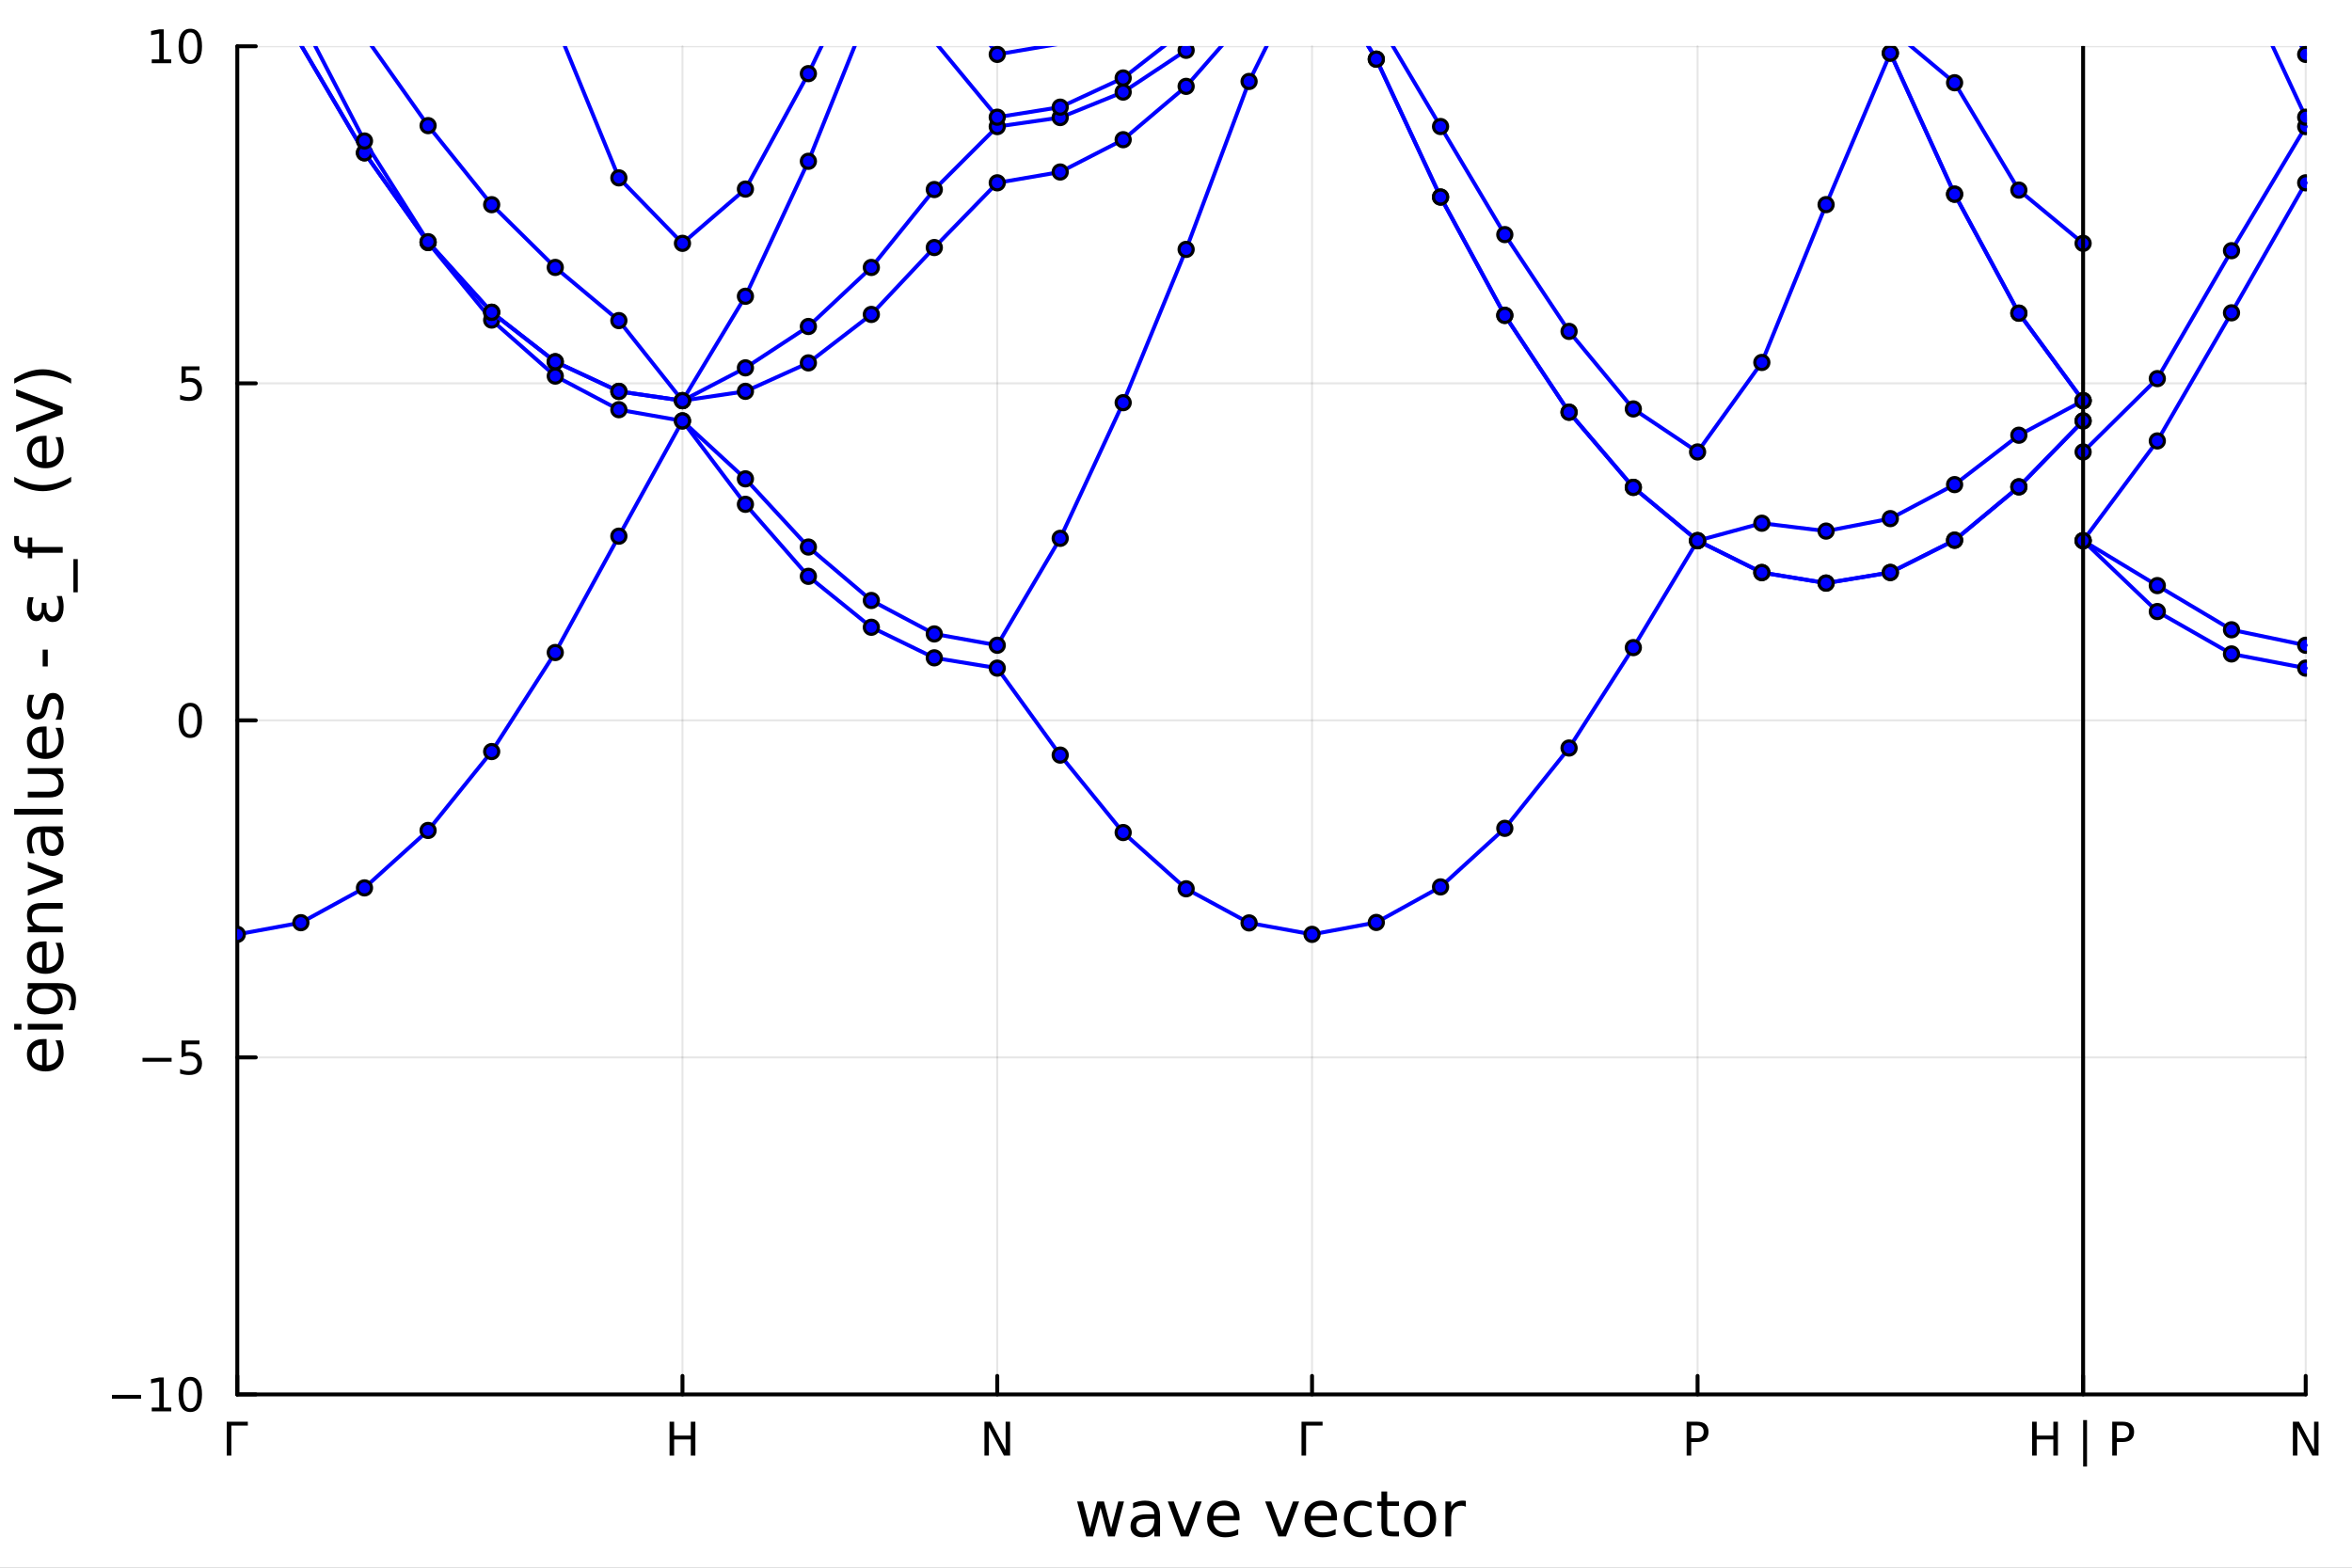 <svg xmlns="http://www.w3.org/2000/svg" xmlns:xlink="http://www.w3.org/1999/xlink" width="600" height="400" viewBox="0 0 2400 1600">
<rect x="0" y="0" width="2400" height="1600" fill="#808080" stroke="none"/>
<defs>
  <clipPath id="clip800">
    <rect x="0" y="0" width="2400" height="1600"></rect>
  </clipPath>
</defs>
<path clip-path="url(#clip800)" d="
M0 1600 L2400 1600 L2400 0 L0 0  Z
  " fill="#ffffff" fill-rule="evenodd" fill-opacity="1"></path>
<defs>
  <clipPath id="clip801">
    <rect x="480" y="0" width="1681" height="1600"></rect>
  </clipPath>
</defs>
<path clip-path="url(#clip800)" d="
M242.135 1423.18 L2352.76 1423.18 L2352.76 47.244 L242.135 47.244  Z
  " fill="#ffffff" fill-rule="evenodd" fill-opacity="1"></path>
<defs>
  <clipPath id="clip802">
    <rect x="242" y="47" width="2112" height="1377"></rect>
  </clipPath>
</defs>
<polyline clip-path="url(#clip802)" style="stroke:#000000; stroke-linecap:round; stroke-linejoin:round; stroke-width:2; stroke-opacity:0.1; fill:none" points="
  242.135,1423.18 242.135,47.244 
  "></polyline>
<polyline clip-path="url(#clip802)" style="stroke:#000000; stroke-linecap:round; stroke-linejoin:round; stroke-width:2; stroke-opacity:0.1; fill:none" points="
  696.397,1423.18 696.397,47.244 
  "></polyline>
<polyline clip-path="url(#clip802)" style="stroke:#000000; stroke-linecap:round; stroke-linejoin:round; stroke-width:2; stroke-opacity:0.1; fill:none" points="
  1017.61,1423.18 1017.61,47.244 
  "></polyline>
<polyline clip-path="url(#clip802)" style="stroke:#000000; stroke-linecap:round; stroke-linejoin:round; stroke-width:2; stroke-opacity:0.1; fill:none" points="
  1338.82,1423.18 1338.82,47.244 
  "></polyline>
<polyline clip-path="url(#clip802)" style="stroke:#000000; stroke-linecap:round; stroke-linejoin:round; stroke-width:2; stroke-opacity:0.1; fill:none" points="
  1732.22,1423.18 1732.22,47.244 
  "></polyline>
<polyline clip-path="url(#clip802)" style="stroke:#000000; stroke-linecap:round; stroke-linejoin:round; stroke-width:2; stroke-opacity:0.1; fill:none" points="
  2125.62,1423.18 2125.62,47.244 
  "></polyline>
<polyline clip-path="url(#clip802)" style="stroke:#000000; stroke-linecap:round; stroke-linejoin:round; stroke-width:2; stroke-opacity:0.1; fill:none" points="
  2352.76,1423.18 2352.76,47.244 
  "></polyline>
<polyline clip-path="url(#clip800)" style="stroke:#000000; stroke-linecap:round; stroke-linejoin:round; stroke-width:4; stroke-opacity:1; fill:none" points="
  242.135,1423.18 2352.76,1423.18 
  "></polyline>
<polyline clip-path="url(#clip800)" style="stroke:#000000; stroke-linecap:round; stroke-linejoin:round; stroke-width:4; stroke-opacity:1; fill:none" points="
  242.135,1423.18 242.135,1404.28 
  "></polyline>
<polyline clip-path="url(#clip800)" style="stroke:#000000; stroke-linecap:round; stroke-linejoin:round; stroke-width:4; stroke-opacity:1; fill:none" points="
  696.397,1423.18 696.397,1404.28 
  "></polyline>
<polyline clip-path="url(#clip800)" style="stroke:#000000; stroke-linecap:round; stroke-linejoin:round; stroke-width:4; stroke-opacity:1; fill:none" points="
  1017.61,1423.18 1017.61,1404.28 
  "></polyline>
<polyline clip-path="url(#clip800)" style="stroke:#000000; stroke-linecap:round; stroke-linejoin:round; stroke-width:4; stroke-opacity:1; fill:none" points="
  1338.82,1423.18 1338.82,1404.28 
  "></polyline>
<polyline clip-path="url(#clip800)" style="stroke:#000000; stroke-linecap:round; stroke-linejoin:round; stroke-width:4; stroke-opacity:1; fill:none" points="
  1732.22,1423.18 1732.22,1404.28 
  "></polyline>
<polyline clip-path="url(#clip800)" style="stroke:#000000; stroke-linecap:round; stroke-linejoin:round; stroke-width:4; stroke-opacity:1; fill:none" points="
  2125.62,1423.18 2125.62,1404.28 
  "></polyline>
<polyline clip-path="url(#clip800)" style="stroke:#000000; stroke-linecap:round; stroke-linejoin:round; stroke-width:4; stroke-opacity:1; fill:none" points="
  2352.76,1423.18 2352.76,1404.28 
  "></polyline>
<path clip-path="url(#clip800)" d="M231.382 1485.58 L231.382 1451.02 L252.887 1451.02 L252.887 1454.96 L236.058 1454.96 L236.058 1485.58 L231.382 1485.58 Z" fill="#000000" fill-rule="evenodd" fill-opacity="1"></path><path clip-path="url(#clip800)" d="M683.225 1451.02 L687.901 1451.02 L687.901 1465.19 L704.892 1465.19 L704.892 1451.02 L709.568 1451.02 L709.568 1485.58 L704.892 1485.58 L704.892 1469.12 L687.901 1469.12 L687.901 1485.58 L683.225 1485.58 L683.225 1451.02 Z" fill="#000000" fill-rule="evenodd" fill-opacity="1"></path><path clip-path="url(#clip800)" d="M1004.53 1451.02 L1010.83 1451.02 L1026.15 1479.93 L1026.15 1451.02 L1030.69 1451.02 L1030.69 1485.58 L1024.39 1485.58 L1009.07 1456.67 L1009.07 1485.58 L1004.53 1485.58 L1004.53 1451.02 Z" fill="#000000" fill-rule="evenodd" fill-opacity="1"></path><path clip-path="url(#clip800)" d="M1328.07 1485.58 L1328.07 1451.02 L1349.57 1451.02 L1349.57 1454.96 L1332.74 1454.96 L1332.74 1485.58 L1328.07 1485.58 Z" fill="#000000" fill-rule="evenodd" fill-opacity="1"></path><path clip-path="url(#clip800)" d="M1725.74 1454.86 L1725.74 1467.85 L1731.62 1467.85 Q1734.88 1467.85 1736.67 1466.16 Q1738.45 1464.47 1738.45 1461.34 Q1738.45 1458.24 1736.67 1456.55 Q1734.88 1454.86 1731.62 1454.86 L1725.74 1454.86 M1721.07 1451.02 L1731.62 1451.02 Q1737.43 1451.02 1740.39 1453.66 Q1743.38 1456.27 1743.38 1461.34 Q1743.38 1466.46 1740.39 1469.08 Q1737.43 1471.69 1731.62 1471.69 L1725.74 1471.69 L1725.74 1485.58 L1721.07 1485.58 L1721.07 1451.02 Z" fill="#000000" fill-rule="evenodd" fill-opacity="1"></path><path clip-path="url(#clip800)" d="M2073.59 1451.02 L2078.26 1451.02 L2078.26 1465.19 L2095.25 1465.19 L2095.25 1451.02 L2099.93 1451.02 L2099.93 1485.58 L2095.25 1485.58 L2095.25 1469.12 L2078.26 1469.12 L2078.26 1485.58 L2073.59 1485.58 L2073.59 1451.02 Z" fill="#000000" fill-rule="evenodd" fill-opacity="1"></path><path clip-path="url(#clip800)" d="M2129.61 1449.35 L2129.61 1496.76 L2125.67 1496.76 L2125.67 1449.35 L2129.61 1449.35 Z" fill="#000000" fill-rule="evenodd" fill-opacity="1"></path><path clip-path="url(#clip800)" d="M2160.02 1454.86 L2160.02 1467.85 L2165.9 1467.85 Q2169.17 1467.85 2170.95 1466.16 Q2172.73 1464.47 2172.73 1461.34 Q2172.73 1458.24 2170.95 1456.55 Q2169.17 1454.86 2165.9 1454.86 L2160.02 1454.86 M2155.35 1451.02 L2165.9 1451.02 Q2171.71 1451.02 2174.68 1453.66 Q2177.66 1456.27 2177.66 1461.34 Q2177.66 1466.46 2174.68 1469.08 Q2171.71 1471.69 2165.9 1471.69 L2160.02 1471.69 L2160.02 1485.58 L2155.35 1485.58 L2155.35 1451.02 Z" fill="#000000" fill-rule="evenodd" fill-opacity="1"></path><path clip-path="url(#clip800)" d="M2339.68 1451.02 L2345.97 1451.02 L2361.3 1479.93 L2361.3 1451.02 L2365.83 1451.02 L2365.83 1485.58 L2359.54 1485.58 L2344.21 1456.67 L2344.21 1485.58 L2339.68 1485.58 L2339.68 1451.02 Z" fill="#000000" fill-rule="evenodd" fill-opacity="1"></path><path clip-path="url(#clip800)" d="M1099.11 1532.4 L1104.96 1532.4 L1112.28 1560.21 L1119.57 1532.4 L1126.48 1532.4 L1133.8 1560.21 L1141.09 1532.4 L1146.94 1532.4 L1137.62 1568.04 L1130.71 1568.04 L1123.04 1538.83 L1115.34 1568.04 L1108.43 1568.04 L1099.11 1532.4 Z" fill="#000000" fill-rule="evenodd" fill-opacity="1"></path><path clip-path="url(#clip800)" d="M1172.02 1550.12 Q1164.93 1550.12 1162.19 1551.75 Q1159.45 1553.37 1159.45 1557.29 Q1159.45 1560.4 1161.49 1562.25 Q1163.56 1564.07 1167.09 1564.07 Q1171.96 1564.07 1174.89 1560.63 Q1177.85 1557.16 1177.85 1551.43 L1177.85 1550.12 L1172.02 1550.12 M1183.71 1547.71 L1183.71 1568.04 L1177.85 1568.04 L1177.85 1562.63 Q1175.84 1565.88 1172.85 1567.44 Q1169.86 1568.97 1165.53 1568.97 Q1160.06 1568.97 1156.81 1565.91 Q1153.6 1562.82 1153.6 1557.67 Q1153.6 1551.65 1157.61 1548.6 Q1161.65 1545.54 1169.64 1545.54 L1177.85 1545.54 L1177.85 1544.97 Q1177.85 1540.93 1175.18 1538.73 Q1172.53 1536.5 1167.73 1536.5 Q1164.67 1536.5 1161.78 1537.23 Q1158.88 1537.97 1156.21 1539.43 L1156.21 1534.02 Q1159.42 1532.78 1162.44 1532.17 Q1165.47 1531.54 1168.33 1531.54 Q1176.07 1531.54 1179.89 1535.55 Q1183.71 1539.56 1183.71 1547.71 Z" fill="#000000" fill-rule="evenodd" fill-opacity="1"></path><path clip-path="url(#clip800)" d="M1191.57 1532.4 L1197.77 1532.4 L1208.91 1562.31 L1220.05 1532.4 L1226.26 1532.4 L1212.89 1568.04 L1204.94 1568.04 L1191.57 1532.4 Z" fill="#000000" fill-rule="evenodd" fill-opacity="1"></path><path clip-path="url(#clip800)" d="M1264.84 1548.76 L1264.84 1551.62 L1237.91 1551.62 Q1238.29 1557.67 1241.54 1560.85 Q1244.82 1564 1250.64 1564 Q1254.02 1564 1257.17 1563.17 Q1260.35 1562.35 1263.47 1560.69 L1263.47 1566.23 Q1260.32 1567.57 1257.01 1568.27 Q1253.7 1568.97 1250.29 1568.97 Q1241.76 1568.97 1236.76 1564 Q1231.8 1559.04 1231.8 1550.57 Q1231.8 1541.82 1236.51 1536.69 Q1241.25 1531.54 1249.27 1531.54 Q1256.47 1531.54 1260.64 1536.18 Q1264.84 1540.8 1264.84 1548.76 M1258.98 1547.04 Q1258.92 1542.23 1256.28 1539.37 Q1253.67 1536.5 1249.34 1536.5 Q1244.43 1536.5 1241.47 1539.27 Q1238.55 1542.04 1238.1 1547.07 L1258.98 1547.04 Z" fill="#000000" fill-rule="evenodd" fill-opacity="1"></path><path clip-path="url(#clip800)" d="M1290.97 1532.4 L1297.17 1532.4 L1308.31 1562.31 L1319.45 1532.4 L1325.66 1532.4 L1312.29 1568.04 L1304.34 1568.04 L1290.97 1532.4 Z" fill="#000000" fill-rule="evenodd" fill-opacity="1"></path><path clip-path="url(#clip800)" d="M1364.24 1548.76 L1364.24 1551.62 L1337.31 1551.62 Q1337.69 1557.67 1340.94 1560.85 Q1344.22 1564 1350.04 1564 Q1353.42 1564 1356.57 1563.17 Q1359.75 1562.35 1362.87 1560.69 L1362.87 1566.23 Q1359.72 1567.57 1356.41 1568.27 Q1353.1 1568.97 1349.69 1568.97 Q1341.16 1568.97 1336.16 1564 Q1331.2 1559.04 1331.2 1550.57 Q1331.2 1541.82 1335.91 1536.69 Q1340.65 1531.54 1348.67 1531.54 Q1355.87 1531.54 1360.04 1536.18 Q1364.24 1540.8 1364.24 1548.76 M1358.38 1547.04 Q1358.32 1542.23 1355.68 1539.37 Q1353.07 1536.5 1348.74 1536.5 Q1343.84 1536.5 1340.88 1539.27 Q1337.95 1542.04 1337.5 1547.07 L1358.38 1547.04 Z" fill="#000000" fill-rule="evenodd" fill-opacity="1"></path><path clip-path="url(#clip800)" d="M1399.5 1533.76 L1399.5 1539.24 Q1397.02 1537.87 1394.51 1537.2 Q1392.02 1536.5 1389.48 1536.5 Q1383.78 1536.5 1380.63 1540.13 Q1377.48 1543.73 1377.48 1550.25 Q1377.48 1556.78 1380.63 1560.4 Q1383.78 1564 1389.48 1564 Q1392.02 1564 1394.51 1563.33 Q1397.02 1562.63 1399.5 1561.26 L1399.5 1566.68 Q1397.05 1567.82 1394.41 1568.39 Q1391.8 1568.97 1388.84 1568.97 Q1380.79 1568.97 1376.05 1563.91 Q1371.3 1558.85 1371.3 1550.25 Q1371.3 1541.53 1376.08 1536.53 Q1380.88 1531.54 1389.22 1531.54 Q1391.93 1531.54 1394.51 1532.11 Q1397.08 1532.65 1399.5 1533.76 Z" fill="#000000" fill-rule="evenodd" fill-opacity="1"></path><path clip-path="url(#clip800)" d="M1415.48 1522.27 L1415.48 1532.4 L1427.54 1532.4 L1427.54 1536.95 L1415.48 1536.95 L1415.48 1556.3 Q1415.48 1560.66 1416.66 1561.9 Q1417.87 1563.14 1421.53 1563.14 L1427.54 1563.14 L1427.54 1568.04 L1421.53 1568.04 Q1414.75 1568.04 1412.17 1565.53 Q1409.59 1562.98 1409.59 1556.3 L1409.59 1536.95 L1405.3 1536.95 L1405.3 1532.4 L1409.59 1532.4 L1409.59 1522.27 L1415.48 1522.27 Z" fill="#000000" fill-rule="evenodd" fill-opacity="1"></path><path clip-path="url(#clip800)" d="M1449.06 1536.5 Q1444.35 1536.5 1441.61 1540.19 Q1438.88 1543.85 1438.88 1550.25 Q1438.88 1556.65 1441.58 1560.34 Q1444.32 1564 1449.06 1564 Q1453.74 1564 1456.48 1560.31 Q1459.21 1556.62 1459.21 1550.25 Q1459.21 1543.92 1456.48 1540.23 Q1453.74 1536.5 1449.06 1536.5 M1449.06 1531.54 Q1456.7 1531.54 1461.06 1536.5 Q1465.42 1541.47 1465.42 1550.25 Q1465.42 1559 1461.06 1564 Q1456.7 1568.97 1449.06 1568.97 Q1441.39 1568.97 1437.03 1564 Q1432.7 1559 1432.7 1550.25 Q1432.7 1541.47 1437.03 1536.5 Q1441.39 1531.54 1449.06 1531.54 Z" fill="#000000" fill-rule="evenodd" fill-opacity="1"></path><path clip-path="url(#clip800)" d="M1495.78 1537.87 Q1494.8 1537.3 1493.62 1537.04 Q1492.47 1536.76 1491.07 1536.76 Q1486.11 1536.76 1483.44 1540 Q1480.79 1543.22 1480.79 1549.27 L1480.79 1568.04 L1474.91 1568.04 L1474.91 1532.4 L1480.79 1532.4 L1480.79 1537.93 Q1482.64 1534.69 1485.6 1533.13 Q1488.56 1531.54 1492.79 1531.54 Q1493.4 1531.54 1494.13 1531.63 Q1494.86 1531.7 1495.75 1531.85 L1495.78 1537.87 Z" fill="#000000" fill-rule="evenodd" fill-opacity="1"></path><polyline clip-path="url(#clip802)" style="stroke:#000000; stroke-linecap:round; stroke-linejoin:round; stroke-width:2; stroke-opacity:0.1; fill:none" points="
  242.135,1423.18 2352.76,1423.18 
  "></polyline>
<polyline clip-path="url(#clip802)" style="stroke:#000000; stroke-linecap:round; stroke-linejoin:round; stroke-width:2; stroke-opacity:0.1; fill:none" points="
  242.135,1079.2 2352.76,1079.2 
  "></polyline>
<polyline clip-path="url(#clip802)" style="stroke:#000000; stroke-linecap:round; stroke-linejoin:round; stroke-width:2; stroke-opacity:0.1; fill:none" points="
  242.135,735.212 2352.76,735.212 
  "></polyline>
<polyline clip-path="url(#clip802)" style="stroke:#000000; stroke-linecap:round; stroke-linejoin:round; stroke-width:2; stroke-opacity:0.1; fill:none" points="
  242.135,391.228 2352.76,391.228 
  "></polyline>
<polyline clip-path="url(#clip802)" style="stroke:#000000; stroke-linecap:round; stroke-linejoin:round; stroke-width:2; stroke-opacity:0.1; fill:none" points="
  242.135,47.244 2352.76,47.244 
  "></polyline>
<polyline clip-path="url(#clip800)" style="stroke:#000000; stroke-linecap:round; stroke-linejoin:round; stroke-width:4; stroke-opacity:1; fill:none" points="
  242.135,1423.18 242.135,47.244 
  "></polyline>
<polyline clip-path="url(#clip800)" style="stroke:#000000; stroke-linecap:round; stroke-linejoin:round; stroke-width:4; stroke-opacity:1; fill:none" points="
  242.135,1423.18 261.032,1423.18 
  "></polyline>
<polyline clip-path="url(#clip800)" style="stroke:#000000; stroke-linecap:round; stroke-linejoin:round; stroke-width:4; stroke-opacity:1; fill:none" points="
  242.135,1079.2 261.032,1079.2 
  "></polyline>
<polyline clip-path="url(#clip800)" style="stroke:#000000; stroke-linecap:round; stroke-linejoin:round; stroke-width:4; stroke-opacity:1; fill:none" points="
  242.135,735.212 261.032,735.212 
  "></polyline>
<polyline clip-path="url(#clip800)" style="stroke:#000000; stroke-linecap:round; stroke-linejoin:round; stroke-width:4; stroke-opacity:1; fill:none" points="
  242.135,391.228 261.032,391.228 
  "></polyline>
<polyline clip-path="url(#clip800)" style="stroke:#000000; stroke-linecap:round; stroke-linejoin:round; stroke-width:4; stroke-opacity:1; fill:none" points="
  242.135,47.244 261.032,47.244 
  "></polyline>
<path clip-path="url(#clip800)" d="M114.26 1423.63 L143.936 1423.63 L143.936 1427.57 L114.26 1427.57 L114.26 1423.63 Z" fill="#000000" fill-rule="evenodd" fill-opacity="1"></path><path clip-path="url(#clip800)" d="M154.839 1436.52 L162.477 1436.52 L162.477 1410.16 L154.167 1411.83 L154.167 1407.57 L162.431 1405.9 L167.107 1405.9 L167.107 1436.52 L174.746 1436.52 L174.746 1440.46 L154.839 1440.46 L154.839 1436.52 Z" fill="#000000" fill-rule="evenodd" fill-opacity="1"></path><path clip-path="url(#clip800)" d="M194.19 1408.98 Q190.579 1408.98 188.75 1412.54 Q186.945 1416.08 186.945 1423.21 Q186.945 1430.32 188.75 1433.89 Q190.579 1437.43 194.19 1437.43 Q197.825 1437.43 199.63 1433.89 Q201.459 1430.32 201.459 1423.21 Q201.459 1416.08 199.63 1412.54 Q197.825 1408.98 194.19 1408.98 M194.19 1405.27 Q200 1405.27 203.056 1409.88 Q206.135 1414.46 206.135 1423.21 Q206.135 1431.94 203.056 1436.55 Q200 1441.13 194.19 1441.13 Q188.38 1441.13 185.301 1436.55 Q182.246 1431.94 182.246 1423.21 Q182.246 1414.46 185.301 1409.88 Q188.38 1405.27 194.19 1405.27 Z" fill="#000000" fill-rule="evenodd" fill-opacity="1"></path><path clip-path="url(#clip800)" d="M145.417 1079.65 L175.093 1079.65 L175.093 1083.58 L145.417 1083.58 L145.417 1079.65 Z" fill="#000000" fill-rule="evenodd" fill-opacity="1"></path><path clip-path="url(#clip800)" d="M185.232 1061.92 L203.588 1061.92 L203.588 1065.85 L189.514 1065.85 L189.514 1074.32 Q190.533 1073.98 191.551 1073.81 Q192.57 1073.63 193.588 1073.63 Q199.375 1073.63 202.755 1076.8 Q206.135 1079.97 206.135 1085.39 Q206.135 1090.97 202.662 1094.07 Q199.19 1097.15 192.871 1097.15 Q190.695 1097.15 188.426 1096.78 Q186.181 1096.41 183.774 1095.67 L183.774 1090.97 Q185.857 1092.1 188.079 1092.66 Q190.301 1093.21 192.778 1093.21 Q196.783 1093.21 199.121 1091.11 Q201.459 1089 201.459 1085.39 Q201.459 1081.78 199.121 1079.67 Q196.783 1077.56 192.778 1077.56 Q190.903 1077.56 189.028 1077.98 Q187.176 1078.4 185.232 1079.28 L185.232 1061.92 Z" fill="#000000" fill-rule="evenodd" fill-opacity="1"></path><path clip-path="url(#clip800)" d="M194.19 721.011 Q190.579 721.011 188.75 724.575 Q186.945 728.117 186.945 735.247 Q186.945 742.353 188.75 745.918 Q190.579 749.46 194.19 749.46 Q197.825 749.46 199.63 745.918 Q201.459 742.353 201.459 735.247 Q201.459 728.117 199.63 724.575 Q197.825 721.011 194.19 721.011 M194.19 717.307 Q200 717.307 203.056 721.913 Q206.135 726.497 206.135 735.247 Q206.135 743.973 203.056 748.58 Q200 753.163 194.19 753.163 Q188.38 753.163 185.301 748.58 Q182.246 743.973 182.246 735.247 Q182.246 726.497 185.301 721.913 Q188.38 717.307 194.19 717.307 Z" fill="#000000" fill-rule="evenodd" fill-opacity="1"></path><path clip-path="url(#clip800)" d="M185.232 373.948 L203.588 373.948 L203.588 377.883 L189.514 377.883 L189.514 386.355 Q190.533 386.008 191.551 385.846 Q192.57 385.661 193.588 385.661 Q199.375 385.661 202.755 388.832 Q206.135 392.003 206.135 397.42 Q206.135 402.999 202.662 406.101 Q199.19 409.179 192.871 409.179 Q190.695 409.179 188.426 408.809 Q186.181 408.439 183.774 407.698 L183.774 402.999 Q185.857 404.133 188.079 404.689 Q190.301 405.244 192.778 405.244 Q196.783 405.244 199.121 403.138 Q201.459 401.031 201.459 397.42 Q201.459 393.809 199.121 391.703 Q196.783 389.596 192.778 389.596 Q190.903 389.596 189.028 390.013 Q187.176 390.429 185.232 391.309 L185.232 373.948 Z" fill="#000000" fill-rule="evenodd" fill-opacity="1"></path><path clip-path="url(#clip800)" d="M154.839 60.589 L162.477 60.589 L162.477 34.223 L154.167 35.89 L154.167 31.631 L162.431 29.964 L167.107 29.964 L167.107 60.589 L174.746 60.589 L174.746 64.524 L154.839 64.524 L154.839 60.589 Z" fill="#000000" fill-rule="evenodd" fill-opacity="1"></path><path clip-path="url(#clip800)" d="M194.19 33.043 Q190.579 33.043 188.75 36.608 Q186.945 40.149 186.945 47.279 Q186.945 54.385 188.75 57.95 Q190.579 61.492 194.19 61.492 Q197.825 61.492 199.63 57.95 Q201.459 54.385 201.459 47.279 Q201.459 40.149 199.63 36.608 Q197.825 33.043 194.19 33.043 M194.19 29.339 Q200 29.339 203.056 33.946 Q206.135 38.529 206.135 47.279 Q206.135 56.006 203.056 60.612 Q200 65.195 194.19 65.195 Q188.38 65.195 185.301 60.612 Q182.246 56.006 182.246 47.279 Q182.246 38.529 185.301 33.946 Q188.38 29.339 194.19 29.339 Z" fill="#000000" fill-rule="evenodd" fill-opacity="1"></path><path clip-path="url(#clip800)" d="M44.716 1060.45 L47.581 1060.45 L47.581 1087.38 Q53.628 1087 56.811 1083.75 Q59.962 1080.47 59.962 1074.65 Q59.962 1071.27 59.134 1068.12 Q58.307 1064.94 56.652 1061.82 L62.19 1061.82 Q63.527 1064.97 64.227 1068.28 Q64.927 1071.59 64.927 1075 Q64.927 1083.53 59.962 1088.52 Q54.997 1093.49 46.53 1093.49 Q37.777 1093.49 32.653 1088.78 Q27.497 1084.04 27.497 1076.02 Q27.497 1068.82 32.144 1064.65 Q36.759 1060.45 44.716 1060.45 M42.997 1066.31 Q38.191 1066.37 35.327 1069.01 Q32.462 1071.62 32.462 1075.95 Q32.462 1080.85 35.231 1083.81 Q38 1086.74 43.029 1087.19 L42.997 1066.31 Z" fill="#000000" fill-rule="evenodd" fill-opacity="1"></path><path clip-path="url(#clip800)" d="M28.356 1050.84 L28.356 1044.98 L64.004 1044.98 L64.004 1050.84 L28.356 1050.84 M14.479 1050.84 L14.479 1044.98 L21.895 1044.98 L21.895 1050.84 L14.479 1050.84 Z" fill="#000000" fill-rule="evenodd" fill-opacity="1"></path><path clip-path="url(#clip800)" d="M45.766 1009.27 Q39.401 1009.27 35.9 1011.91 Q32.398 1014.52 32.398 1019.27 Q32.398 1023.98 35.9 1026.62 Q39.401 1029.23 45.766 1029.23 Q52.1 1029.23 55.601 1026.62 Q59.103 1023.98 59.103 1019.27 Q59.103 1014.52 55.601 1011.91 Q52.1 1009.27 45.766 1009.27 M59.58 1003.42 Q68.683 1003.42 73.107 1007.46 Q77.563 1011.5 77.563 1019.84 Q77.563 1022.93 77.086 1025.66 Q76.64 1028.4 75.685 1030.98 L69.988 1030.98 Q71.388 1028.4 72.057 1025.89 Q72.725 1023.37 72.725 1020.76 Q72.725 1015 69.701 1012.14 Q66.71 1009.27 60.63 1009.27 L57.734 1009.27 Q60.885 1011.09 62.445 1013.92 Q64.004 1016.75 64.004 1020.7 Q64.004 1027.25 59.007 1031.27 Q54.01 1035.28 45.766 1035.28 Q37.491 1035.28 32.494 1031.27 Q27.497 1027.25 27.497 1020.7 Q27.497 1016.75 29.056 1013.92 Q30.616 1011.09 33.767 1009.27 L28.356 1009.27 L28.356 1003.42 L59.58 1003.42 Z" fill="#000000" fill-rule="evenodd" fill-opacity="1"></path><path clip-path="url(#clip800)" d="M44.716 960.86 L47.581 960.86 L47.581 987.787 Q53.628 987.405 56.811 984.159 Q59.962 980.881 59.962 975.056 Q59.962 971.682 59.134 968.531 Q58.307 965.348 56.652 962.229 L62.19 962.229 Q63.527 965.38 64.227 968.69 Q64.927 972 64.927 975.406 Q64.927 983.936 59.962 988.933 Q54.997 993.898 46.53 993.898 Q37.777 993.898 32.653 989.188 Q27.497 984.445 27.497 976.425 Q27.497 969.231 32.144 965.062 Q36.759 960.86 44.716 960.86 M42.997 966.717 Q38.191 966.78 35.327 969.422 Q32.462 972.032 32.462 976.361 Q32.462 981.262 35.231 984.222 Q38 987.151 43.029 987.596 L42.997 966.717 Z" fill="#000000" fill-rule="evenodd" fill-opacity="1"></path><path clip-path="url(#clip800)" d="M42.488 921.616 L64.004 921.616 L64.004 927.472 L42.679 927.472 Q37.618 927.472 35.104 929.446 Q32.589 931.419 32.589 935.366 Q32.589 940.108 35.613 942.845 Q38.637 945.583 43.857 945.583 L64.004 945.583 L64.004 951.471 L28.356 951.471 L28.356 945.583 L33.894 945.583 Q30.68 943.482 29.088 940.649 Q27.497 937.785 27.497 934.061 Q27.497 927.918 31.316 924.767 Q35.104 921.616 42.488 921.616 Z" fill="#000000" fill-rule="evenodd" fill-opacity="1"></path><path clip-path="url(#clip800)" d="M28.356 914.136 L28.356 907.93 L58.275 896.79 L28.356 885.65 L28.356 879.443 L64.004 892.811 L64.004 900.768 L28.356 914.136 Z" fill="#000000" fill-rule="evenodd" fill-opacity="1"></path><path clip-path="url(#clip800)" d="M46.085 855.158 Q46.085 862.256 47.708 864.993 Q49.331 867.73 53.246 867.73 Q56.365 867.73 58.211 865.693 Q60.026 863.624 60.026 860.091 Q60.026 855.221 56.588 852.293 Q53.119 849.333 47.39 849.333 L46.085 849.333 L46.085 855.158 M43.666 843.477 L64.004 843.477 L64.004 849.333 L58.593 849.333 Q61.84 851.338 63.399 854.33 Q64.927 857.322 64.927 861.651 Q64.927 867.125 61.872 870.372 Q58.784 873.587 53.628 873.587 Q47.612 873.587 44.557 869.576 Q41.501 865.534 41.501 857.545 L41.501 849.333 L40.928 849.333 Q36.886 849.333 34.69 852.007 Q32.462 854.649 32.462 859.455 Q32.462 862.51 33.194 865.407 Q33.926 868.303 35.39 870.977 L29.98 870.977 Q28.738 867.762 28.133 864.738 Q27.497 861.714 27.497 858.85 Q27.497 851.116 31.507 847.296 Q35.518 843.477 43.666 843.477 Z" fill="#000000" fill-rule="evenodd" fill-opacity="1"></path><path clip-path="url(#clip800)" d="M14.479 831.414 L14.479 825.557 L64.004 825.557 L64.004 831.414 L14.479 831.414 Z" fill="#000000" fill-rule="evenodd" fill-opacity="1"></path><path clip-path="url(#clip800)" d="M49.936 813.908 L28.356 813.908 L28.356 808.052 L49.713 808.052 Q54.774 808.052 57.32 806.078 Q59.835 804.105 59.835 800.158 Q59.835 795.416 56.811 792.678 Q53.787 789.909 48.567 789.909 L28.356 789.909 L28.356 784.053 L64.004 784.053 L64.004 789.909 L58.53 789.909 Q61.776 792.042 63.368 794.875 Q64.927 797.675 64.927 801.399 Q64.927 807.542 61.108 810.725 Q57.288 813.908 49.936 813.908 M27.497 799.171 L27.497 799.171 Z" fill="#000000" fill-rule="evenodd" fill-opacity="1"></path><path clip-path="url(#clip800)" d="M44.716 741.498 L47.581 741.498 L47.581 768.425 Q53.628 768.043 56.811 764.797 Q59.962 761.518 59.962 755.694 Q59.962 752.32 59.134 749.169 Q58.307 745.986 56.652 742.867 L62.19 742.867 Q63.527 746.018 64.227 749.328 Q64.927 752.638 64.927 756.044 Q64.927 764.574 59.962 769.571 Q54.997 774.536 46.53 774.536 Q37.777 774.536 32.653 769.825 Q27.497 765.083 27.497 757.062 Q27.497 749.869 32.144 745.699 Q36.759 741.498 44.716 741.498 M42.997 747.355 Q38.191 747.418 35.327 750.06 Q32.462 752.67 32.462 756.999 Q32.462 761.9 35.231 764.86 Q38 767.788 43.029 768.234 L42.997 747.355 Z" fill="#000000" fill-rule="evenodd" fill-opacity="1"></path><path clip-path="url(#clip800)" d="M29.407 709.16 L34.945 709.16 Q33.672 711.643 33.035 714.317 Q32.398 716.99 32.398 719.855 Q32.398 724.215 33.735 726.411 Q35.072 728.576 37.746 728.576 Q39.783 728.576 40.96 727.016 Q42.106 725.457 43.157 720.746 L43.602 718.741 Q44.939 712.502 47.39 709.892 Q49.809 707.251 54.169 707.251 Q59.134 707.251 62.031 711.197 Q64.927 715.112 64.927 721.987 Q64.927 724.852 64.354 727.971 Q63.813 731.058 62.699 734.496 L56.652 734.496 Q58.339 731.249 59.198 728.098 Q60.026 724.947 60.026 721.86 Q60.026 717.722 58.625 715.494 Q57.193 713.266 54.615 713.266 Q52.228 713.266 50.955 714.889 Q49.681 716.481 48.504 721.924 L48.026 723.961 Q46.88 729.403 44.525 731.822 Q42.138 734.241 38 734.241 Q32.971 734.241 30.234 730.676 Q27.497 727.112 27.497 720.555 Q27.497 717.308 27.974 714.444 Q28.452 711.579 29.407 709.16 Z" fill="#000000" fill-rule="evenodd" fill-opacity="1"></path><path clip-path="url(#clip800)" d="M43.538 680.165 L43.538 663.009 L48.758 663.009 L48.758 680.165 L43.538 680.165 Z" fill="#000000" fill-rule="evenodd" fill-opacity="1"></path><path clip-path="url(#clip800)" d="M44.78 626.533 Q44.016 630.098 41.947 632.008 Q39.91 633.918 36.95 633.918 Q32.462 633.918 29.948 630.289 Q27.465 626.693 27.465 620.454 Q27.465 618.035 27.847 615.33 Q28.229 612.624 28.993 609.505 L34.308 609.505 Q33.385 612.593 32.971 615.139 Q32.558 617.717 32.558 619.977 Q32.558 623.764 34.022 625.961 Q35.486 628.189 37.523 628.189 Q39.751 628.189 41.183 626.024 Q42.584 623.892 42.584 620.2 L42.584 615.266 L47.422 615.266 L47.422 619.977 Q47.422 624.337 49.045 626.629 Q50.827 629.112 53.628 629.112 Q56.493 629.112 58.275 626.438 Q60.057 623.733 60.057 618.926 Q60.057 615.966 59.484 613.261 Q58.88 610.556 57.702 608.296 L63.145 608.296 Q64.036 611.16 64.482 613.834 Q64.927 616.539 64.927 619.086 Q64.927 626.661 62.031 630.767 Q59.134 634.873 53.628 634.873 Q50.191 634.873 47.867 632.676 Q45.544 630.48 44.78 626.533 Z" fill="#000000" fill-rule="evenodd" fill-opacity="1"></path><path clip-path="url(#clip800)" d="M74.826 570.643 L79.377 570.643 L79.377 604.508 L74.826 604.508 L74.826 570.643 Z" fill="#000000" fill-rule="evenodd" fill-opacity="1"></path><path clip-path="url(#clip800)" d="M14.479 547.089 L19.349 547.089 L19.349 552.691 Q19.349 555.842 20.622 557.084 Q21.895 558.293 25.205 558.293 L28.356 558.293 L28.356 548.649 L32.908 548.649 L32.908 558.293 L64.004 558.293 L64.004 564.181 L32.908 564.181 L32.908 569.783 L28.356 569.783 L28.356 564.181 L25.874 564.181 Q19.922 564.181 17.216 561.412 Q14.479 558.643 14.479 552.628 L14.479 547.089 Z" fill="#000000" fill-rule="evenodd" fill-opacity="1"></path><path clip-path="url(#clip800)" d="M14.543 486.679 Q21.863 490.944 29.025 493.013 Q36.186 495.082 43.538 495.082 Q50.891 495.082 58.116 493.013 Q65.309 490.912 72.598 486.679 L72.598 491.771 Q65.118 496.546 57.893 498.933 Q50.668 501.288 43.538 501.288 Q36.441 501.288 29.247 498.933 Q22.054 496.578 14.543 491.771 L14.543 486.679 Z" fill="#000000" fill-rule="evenodd" fill-opacity="1"></path><path clip-path="url(#clip800)" d="M44.716 444.824 L47.581 444.824 L47.581 471.751 Q53.628 471.369 56.811 468.123 Q59.962 464.844 59.962 459.02 Q59.962 455.646 59.134 452.495 Q58.307 449.312 56.652 446.193 L62.19 446.193 Q63.527 449.344 64.227 452.654 Q64.927 455.964 64.927 459.37 Q64.927 467.9 59.962 472.897 Q54.997 477.862 46.53 477.862 Q37.777 477.862 32.653 473.152 Q27.497 468.409 27.497 460.388 Q27.497 453.195 32.144 449.026 Q36.759 444.824 44.716 444.824 M42.997 450.681 Q38.191 450.744 35.327 453.386 Q32.462 455.996 32.462 460.325 Q32.462 465.226 35.231 468.186 Q38 471.115 43.029 471.56 L42.997 450.681 Z" fill="#000000" fill-rule="evenodd" fill-opacity="1"></path><path clip-path="url(#clip800)" d="M64.004 422.704 L16.484 440.846 L16.484 434.13 L56.493 419.075 L16.484 403.988 L16.484 397.304 L64.004 415.415 L64.004 422.704 Z" fill="#000000" fill-rule="evenodd" fill-opacity="1"></path><path clip-path="url(#clip800)" d="M14.543 391.543 L14.543 386.451 Q22.054 381.677 29.247 379.321 Q36.441 376.934 43.538 376.934 Q50.668 376.934 57.893 379.321 Q65.118 381.677 72.598 386.451 L72.598 391.543 Q65.309 387.31 58.116 385.241 Q50.891 383.141 43.538 383.141 Q36.186 383.141 29.025 385.241 Q21.863 387.31 14.543 391.543 Z" fill="#000000" fill-rule="evenodd" fill-opacity="1"></path><polyline clip-path="url(#clip802)" style="stroke:#0000ff; stroke-linecap:round; stroke-linejoin:round; stroke-width:4; stroke-opacity:1; fill:none" points="
  242.135,4453.66 307.029,4453.65 371.924,4453.63 436.818,4453.59 501.713,4453.56 566.608,4453.53 631.502,4453.51 696.397,4453.5 760.639,4453.51 824.881,4453.53 
  889.124,4453.55 953.366,4453.57 1017.61,4453.57 1081.85,4453.58 1146.09,4453.6 1210.34,4453.63 1274.58,4453.65 1338.82,4453.66 1404.39,4453.65 1469.95,4453.63 
  1535.52,4453.6 1601.09,4453.58 1666.66,4453.57 1732.22,4453.57 1797.79,4453.57 1863.36,4453.56 1928.92,4453.55 1994.49,4453.53 2060.06,4453.51 2125.62,4453.5 
  
  "></polyline>
<polyline clip-path="url(#clip802)" style="stroke:#0000ff; stroke-linecap:round; stroke-linejoin:round; stroke-width:4; stroke-opacity:1; fill:none" points="
  2125.62,4453.57 2201.34,4453.57 2277.05,4453.57 2352.76,4453.57 
  "></polyline>
<polyline clip-path="url(#clip802)" style="stroke:#0000ff; stroke-linecap:round; stroke-linejoin:round; stroke-width:4; stroke-opacity:1; fill:none" points="
  242.135,2464.86 307.029,2466.99 371.924,2468.08 436.818,2464.02 501.713,2465.87 566.608,2466.9 631.502,2468.74 696.397,2462.71 760.639,2468.3 824.881,2469.38 
  889.124,2467.99 953.366,2468.43 1017.61,2469.96 1081.85,2465.25 1146.09,2467.48 1210.34,2466.92 1274.58,2466.55 1338.82,2464.86 1404.39,2466.29 1469.95,2468.12 
  1535.52,2466.67 1601.09,2468.6 1666.66,2469.25 1732.22,2468.17 1797.79,2467.7 1863.36,2467.28 1928.92,2468.58 1994.49,2465.97 2060.06,2468.49 2125.62,2462.71 
  
  "></polyline>
<polyline clip-path="url(#clip802)" style="stroke:#0000ff; stroke-linecap:round; stroke-linejoin:round; stroke-width:4; stroke-opacity:1; fill:none" points="
  2125.62,2468.17 2201.34,2468.18 2277.05,2470.53 2352.76,2469.96 
  "></polyline>
<polyline clip-path="url(#clip802)" style="stroke:#0000ff; stroke-linecap:round; stroke-linejoin:round; stroke-width:4; stroke-opacity:1; fill:none" points="
  242.135,2464.86 307.029,2465.2 371.924,2464.42 436.818,2464.02 501.713,2465.43 566.608,2465.69 631.502,2466.51 696.397,2462.71 760.639,2464.72 824.881,2468.43 
  889.124,2465.9 953.366,2467.27 1017.61,2467.88 1081.85,2464.42 1146.09,2465.95 1210.34,2466.48 1274.58,2466.5 1338.82,2464.86 1404.39,2466.29 1469.95,2468.12 
  1535.52,2466.67 1601.09,2467.71 1666.66,2469.25 1732.22,2468.17 1797.79,2467.7 1863.36,2467.28 1928.92,2468.58 1994.49,2465.54 2060.06,2465.3 2125.62,2462.71 
  
  "></polyline>
<polyline clip-path="url(#clip802)" style="stroke:#0000ff; stroke-linecap:round; stroke-linejoin:round; stroke-width:4; stroke-opacity:1; fill:none" points="
  2125.62,2468.17 2201.34,2467.94 2277.05,2468.81 2352.76,2467.88 
  "></polyline>
<polyline clip-path="url(#clip802)" style="stroke:#0000ff; stroke-linecap:round; stroke-linejoin:round; stroke-width:4; stroke-opacity:1; fill:none" points="
  242.135,2464.86 307.029,2465.2 371.924,2464.42 436.818,2463.8 501.713,2465.43 566.608,2465.69 631.502,2466.51 696.397,2462.71 760.639,2464.56 824.881,2468.08 
  889.124,2465.16 953.366,2465.27 1017.61,2466.16 1081.85,2463.73 1146.09,2463.78 1210.34,2465.13 1274.58,2465.97 1338.82,2464.86 1404.39,2465.27 1469.95,2466.91 
  1535.52,2464.5 1601.09,2467.71 1666.66,2467.07 1732.22,2468.17 1797.79,2466.59 1863.36,2466.23 1928.92,2465.85 1994.49,2465.54 2060.06,2465.3 2125.62,2462.71 
  
  "></polyline>
<polyline clip-path="url(#clip802)" style="stroke:#0000ff; stroke-linecap:round; stroke-linejoin:round; stroke-width:4; stroke-opacity:1; fill:none" points="
  2125.62,2468.17 2201.34,2466.64 2277.05,2466.91 2352.76,2466.16 
  "></polyline>
<polyline clip-path="url(#clip802)" style="stroke:#0000ff; stroke-linecap:round; stroke-linejoin:round; stroke-width:4; stroke-opacity:1; fill:none" points="
  242.135,953.62 307.029,941.705 371.924,906.179 436.818,847.575 501.713,767.06 566.608,665.973 631.502,547.216 696.397,429.568 760.639,514.701 824.881,588.214 
  889.124,640.189 953.366,671.385 1017.61,681.897 1081.85,770.671 1146.09,849.712 1210.34,907.105 1274.58,941.938 1338.82,953.62 1404.39,941.45 1469.95,905.187 
  1535.52,845.411 1601.09,763.433 1666.66,660.964 1732.22,551.82 1797.79,584.358 1863.36,595.111 1928.92,584.277 1994.49,551.34 2060.06,496.883 2125.62,429.568 
  
  "></polyline>
<circle clip-path="url(#clip802)" cx="242.135" cy="953.62" r="7.2" fill="#0000ff" fill-rule="evenodd" fill-opacity="1" stroke="#000000" stroke-opacity="1" stroke-width="3.2"></circle>
<circle clip-path="url(#clip802)" cx="307.029" cy="941.705" r="7.2" fill="#0000ff" fill-rule="evenodd" fill-opacity="1" stroke="#000000" stroke-opacity="1" stroke-width="3.2"></circle>
<circle clip-path="url(#clip802)" cx="371.924" cy="906.179" r="7.2" fill="#0000ff" fill-rule="evenodd" fill-opacity="1" stroke="#000000" stroke-opacity="1" stroke-width="3.2"></circle>
<circle clip-path="url(#clip802)" cx="436.818" cy="847.575" r="7.2" fill="#0000ff" fill-rule="evenodd" fill-opacity="1" stroke="#000000" stroke-opacity="1" stroke-width="3.2"></circle>
<circle clip-path="url(#clip802)" cx="501.713" cy="767.06" r="7.2" fill="#0000ff" fill-rule="evenodd" fill-opacity="1" stroke="#000000" stroke-opacity="1" stroke-width="3.2"></circle>
<circle clip-path="url(#clip802)" cx="566.608" cy="665.973" r="7.2" fill="#0000ff" fill-rule="evenodd" fill-opacity="1" stroke="#000000" stroke-opacity="1" stroke-width="3.2"></circle>
<circle clip-path="url(#clip802)" cx="631.502" cy="547.216" r="7.2" fill="#0000ff" fill-rule="evenodd" fill-opacity="1" stroke="#000000" stroke-opacity="1" stroke-width="3.2"></circle>
<circle clip-path="url(#clip802)" cx="696.397" cy="429.568" r="7.2" fill="#0000ff" fill-rule="evenodd" fill-opacity="1" stroke="#000000" stroke-opacity="1" stroke-width="3.2"></circle>
<circle clip-path="url(#clip802)" cx="760.639" cy="514.701" r="7.2" fill="#0000ff" fill-rule="evenodd" fill-opacity="1" stroke="#000000" stroke-opacity="1" stroke-width="3.2"></circle>
<circle clip-path="url(#clip802)" cx="824.881" cy="588.214" r="7.2" fill="#0000ff" fill-rule="evenodd" fill-opacity="1" stroke="#000000" stroke-opacity="1" stroke-width="3.2"></circle>
<circle clip-path="url(#clip802)" cx="889.124" cy="640.189" r="7.2" fill="#0000ff" fill-rule="evenodd" fill-opacity="1" stroke="#000000" stroke-opacity="1" stroke-width="3.2"></circle>
<circle clip-path="url(#clip802)" cx="953.366" cy="671.385" r="7.2" fill="#0000ff" fill-rule="evenodd" fill-opacity="1" stroke="#000000" stroke-opacity="1" stroke-width="3.2"></circle>
<circle clip-path="url(#clip802)" cx="1017.61" cy="681.897" r="7.2" fill="#0000ff" fill-rule="evenodd" fill-opacity="1" stroke="#000000" stroke-opacity="1" stroke-width="3.2"></circle>
<circle clip-path="url(#clip802)" cx="1081.85" cy="770.671" r="7.2" fill="#0000ff" fill-rule="evenodd" fill-opacity="1" stroke="#000000" stroke-opacity="1" stroke-width="3.2"></circle>
<circle clip-path="url(#clip802)" cx="1146.09" cy="849.712" r="7.2" fill="#0000ff" fill-rule="evenodd" fill-opacity="1" stroke="#000000" stroke-opacity="1" stroke-width="3.2"></circle>
<circle clip-path="url(#clip802)" cx="1210.34" cy="907.105" r="7.2" fill="#0000ff" fill-rule="evenodd" fill-opacity="1" stroke="#000000" stroke-opacity="1" stroke-width="3.2"></circle>
<circle clip-path="url(#clip802)" cx="1274.58" cy="941.938" r="7.2" fill="#0000ff" fill-rule="evenodd" fill-opacity="1" stroke="#000000" stroke-opacity="1" stroke-width="3.2"></circle>
<circle clip-path="url(#clip802)" cx="1338.82" cy="953.62" r="7.2" fill="#0000ff" fill-rule="evenodd" fill-opacity="1" stroke="#000000" stroke-opacity="1" stroke-width="3.2"></circle>
<circle clip-path="url(#clip802)" cx="1404.39" cy="941.45" r="7.2" fill="#0000ff" fill-rule="evenodd" fill-opacity="1" stroke="#000000" stroke-opacity="1" stroke-width="3.2"></circle>
<circle clip-path="url(#clip802)" cx="1469.95" cy="905.187" r="7.2" fill="#0000ff" fill-rule="evenodd" fill-opacity="1" stroke="#000000" stroke-opacity="1" stroke-width="3.2"></circle>
<circle clip-path="url(#clip802)" cx="1535.52" cy="845.411" r="7.2" fill="#0000ff" fill-rule="evenodd" fill-opacity="1" stroke="#000000" stroke-opacity="1" stroke-width="3.2"></circle>
<circle clip-path="url(#clip802)" cx="1601.09" cy="763.433" r="7.2" fill="#0000ff" fill-rule="evenodd" fill-opacity="1" stroke="#000000" stroke-opacity="1" stroke-width="3.2"></circle>
<circle clip-path="url(#clip802)" cx="1666.66" cy="660.964" r="7.2" fill="#0000ff" fill-rule="evenodd" fill-opacity="1" stroke="#000000" stroke-opacity="1" stroke-width="3.2"></circle>
<circle clip-path="url(#clip802)" cx="1732.22" cy="551.82" r="7.2" fill="#0000ff" fill-rule="evenodd" fill-opacity="1" stroke="#000000" stroke-opacity="1" stroke-width="3.2"></circle>
<circle clip-path="url(#clip802)" cx="1797.79" cy="584.358" r="7.2" fill="#0000ff" fill-rule="evenodd" fill-opacity="1" stroke="#000000" stroke-opacity="1" stroke-width="3.2"></circle>
<circle clip-path="url(#clip802)" cx="1863.36" cy="595.111" r="7.2" fill="#0000ff" fill-rule="evenodd" fill-opacity="1" stroke="#000000" stroke-opacity="1" stroke-width="3.2"></circle>
<circle clip-path="url(#clip802)" cx="1928.92" cy="584.277" r="7.2" fill="#0000ff" fill-rule="evenodd" fill-opacity="1" stroke="#000000" stroke-opacity="1" stroke-width="3.2"></circle>
<circle clip-path="url(#clip802)" cx="1994.49" cy="551.34" r="7.2" fill="#0000ff" fill-rule="evenodd" fill-opacity="1" stroke="#000000" stroke-opacity="1" stroke-width="3.2"></circle>
<circle clip-path="url(#clip802)" cx="2060.06" cy="496.883" r="7.2" fill="#0000ff" fill-rule="evenodd" fill-opacity="1" stroke="#000000" stroke-opacity="1" stroke-width="3.2"></circle>
<circle clip-path="url(#clip802)" cx="2125.62" cy="429.568" r="7.2" fill="#0000ff" fill-rule="evenodd" fill-opacity="1" stroke="#000000" stroke-opacity="1" stroke-width="3.2"></circle>
<polyline clip-path="url(#clip802)" style="stroke:#0000ff; stroke-linecap:round; stroke-linejoin:round; stroke-width:4; stroke-opacity:1; fill:none" points="
  2125.62,551.82 2201.34,624.157 2277.05,667.423 2352.76,681.897 
  "></polyline>
<circle clip-path="url(#clip802)" cx="2125.62" cy="551.82" r="7.2" fill="#0000ff" fill-rule="evenodd" fill-opacity="1" stroke="#000000" stroke-opacity="1" stroke-width="3.2"></circle>
<circle clip-path="url(#clip802)" cx="2201.34" cy="624.157" r="7.2" fill="#0000ff" fill-rule="evenodd" fill-opacity="1" stroke="#000000" stroke-opacity="1" stroke-width="3.2"></circle>
<circle clip-path="url(#clip802)" cx="2277.05" cy="667.423" r="7.2" fill="#0000ff" fill-rule="evenodd" fill-opacity="1" stroke="#000000" stroke-opacity="1" stroke-width="3.2"></circle>
<circle clip-path="url(#clip802)" cx="2352.76" cy="681.897" r="7.2" fill="#0000ff" fill-rule="evenodd" fill-opacity="1" stroke="#000000" stroke-opacity="1" stroke-width="3.2"></circle>
<polyline clip-path="url(#clip802)" style="stroke:#0000ff; stroke-linecap:round; stroke-linejoin:round; stroke-width:4; stroke-opacity:1; fill:none" points="
  242.135,-46.289 307.029,45.768 371.924,155.956 436.818,247.504 501.713,326.654 566.608,383.822 631.502,418.131 696.397,429.568 760.639,488.713 824.881,558.309 
  889.124,612.859 953.366,647.006 1017.61,658.56 1081.85,549.424 1146.09,410.979 1210.34,254.544 1274.58,83.122 1338.82,-46.289 1404.39,60.386 1469.95,201.118 
  1535.52,321.864 1601.09,420.711 1666.66,497.405 1732.22,551.82 1797.79,584.358 1863.36,595.111 1928.92,584.277 1994.49,551.34 2060.06,496.883 2125.62,429.568 
  
  "></polyline>
<circle clip-path="url(#clip802)" cx="371.924" cy="155.956" r="7.2" fill="#0000ff" fill-rule="evenodd" fill-opacity="1" stroke="#000000" stroke-opacity="1" stroke-width="3.2"></circle>
<circle clip-path="url(#clip802)" cx="436.818" cy="247.504" r="7.2" fill="#0000ff" fill-rule="evenodd" fill-opacity="1" stroke="#000000" stroke-opacity="1" stroke-width="3.2"></circle>
<circle clip-path="url(#clip802)" cx="501.713" cy="326.654" r="7.2" fill="#0000ff" fill-rule="evenodd" fill-opacity="1" stroke="#000000" stroke-opacity="1" stroke-width="3.2"></circle>
<circle clip-path="url(#clip802)" cx="566.608" cy="383.822" r="7.2" fill="#0000ff" fill-rule="evenodd" fill-opacity="1" stroke="#000000" stroke-opacity="1" stroke-width="3.2"></circle>
<circle clip-path="url(#clip802)" cx="631.502" cy="418.131" r="7.2" fill="#0000ff" fill-rule="evenodd" fill-opacity="1" stroke="#000000" stroke-opacity="1" stroke-width="3.2"></circle>
<circle clip-path="url(#clip802)" cx="696.397" cy="429.568" r="7.2" fill="#0000ff" fill-rule="evenodd" fill-opacity="1" stroke="#000000" stroke-opacity="1" stroke-width="3.2"></circle>
<circle clip-path="url(#clip802)" cx="760.639" cy="488.713" r="7.2" fill="#0000ff" fill-rule="evenodd" fill-opacity="1" stroke="#000000" stroke-opacity="1" stroke-width="3.2"></circle>
<circle clip-path="url(#clip802)" cx="824.881" cy="558.309" r="7.2" fill="#0000ff" fill-rule="evenodd" fill-opacity="1" stroke="#000000" stroke-opacity="1" stroke-width="3.2"></circle>
<circle clip-path="url(#clip802)" cx="889.124" cy="612.859" r="7.2" fill="#0000ff" fill-rule="evenodd" fill-opacity="1" stroke="#000000" stroke-opacity="1" stroke-width="3.2"></circle>
<circle clip-path="url(#clip802)" cx="953.366" cy="647.006" r="7.2" fill="#0000ff" fill-rule="evenodd" fill-opacity="1" stroke="#000000" stroke-opacity="1" stroke-width="3.2"></circle>
<circle clip-path="url(#clip802)" cx="1017.61" cy="658.56" r="7.2" fill="#0000ff" fill-rule="evenodd" fill-opacity="1" stroke="#000000" stroke-opacity="1" stroke-width="3.2"></circle>
<circle clip-path="url(#clip802)" cx="1081.85" cy="549.424" r="7.2" fill="#0000ff" fill-rule="evenodd" fill-opacity="1" stroke="#000000" stroke-opacity="1" stroke-width="3.2"></circle>
<circle clip-path="url(#clip802)" cx="1146.09" cy="410.979" r="7.2" fill="#0000ff" fill-rule="evenodd" fill-opacity="1" stroke="#000000" stroke-opacity="1" stroke-width="3.2"></circle>
<circle clip-path="url(#clip802)" cx="1210.34" cy="254.544" r="7.2" fill="#0000ff" fill-rule="evenodd" fill-opacity="1" stroke="#000000" stroke-opacity="1" stroke-width="3.2"></circle>
<circle clip-path="url(#clip802)" cx="1274.58" cy="83.122" r="7.2" fill="#0000ff" fill-rule="evenodd" fill-opacity="1" stroke="#000000" stroke-opacity="1" stroke-width="3.2"></circle>
<circle clip-path="url(#clip802)" cx="1404.39" cy="60.386" r="7.2" fill="#0000ff" fill-rule="evenodd" fill-opacity="1" stroke="#000000" stroke-opacity="1" stroke-width="3.2"></circle>
<circle clip-path="url(#clip802)" cx="1469.95" cy="201.118" r="7.2" fill="#0000ff" fill-rule="evenodd" fill-opacity="1" stroke="#000000" stroke-opacity="1" stroke-width="3.2"></circle>
<circle clip-path="url(#clip802)" cx="1535.52" cy="321.864" r="7.2" fill="#0000ff" fill-rule="evenodd" fill-opacity="1" stroke="#000000" stroke-opacity="1" stroke-width="3.2"></circle>
<circle clip-path="url(#clip802)" cx="1601.09" cy="420.711" r="7.2" fill="#0000ff" fill-rule="evenodd" fill-opacity="1" stroke="#000000" stroke-opacity="1" stroke-width="3.2"></circle>
<circle clip-path="url(#clip802)" cx="1666.66" cy="497.405" r="7.2" fill="#0000ff" fill-rule="evenodd" fill-opacity="1" stroke="#000000" stroke-opacity="1" stroke-width="3.2"></circle>
<circle clip-path="url(#clip802)" cx="1732.22" cy="551.82" r="7.2" fill="#0000ff" fill-rule="evenodd" fill-opacity="1" stroke="#000000" stroke-opacity="1" stroke-width="3.2"></circle>
<circle clip-path="url(#clip802)" cx="1797.79" cy="584.358" r="7.2" fill="#0000ff" fill-rule="evenodd" fill-opacity="1" stroke="#000000" stroke-opacity="1" stroke-width="3.2"></circle>
<circle clip-path="url(#clip802)" cx="1863.36" cy="595.111" r="7.2" fill="#0000ff" fill-rule="evenodd" fill-opacity="1" stroke="#000000" stroke-opacity="1" stroke-width="3.2"></circle>
<circle clip-path="url(#clip802)" cx="1928.92" cy="584.277" r="7.2" fill="#0000ff" fill-rule="evenodd" fill-opacity="1" stroke="#000000" stroke-opacity="1" stroke-width="3.2"></circle>
<circle clip-path="url(#clip802)" cx="1994.49" cy="551.34" r="7.2" fill="#0000ff" fill-rule="evenodd" fill-opacity="1" stroke="#000000" stroke-opacity="1" stroke-width="3.2"></circle>
<circle clip-path="url(#clip802)" cx="2060.06" cy="496.883" r="7.2" fill="#0000ff" fill-rule="evenodd" fill-opacity="1" stroke="#000000" stroke-opacity="1" stroke-width="3.2"></circle>
<circle clip-path="url(#clip802)" cx="2125.62" cy="429.568" r="7.2" fill="#0000ff" fill-rule="evenodd" fill-opacity="1" stroke="#000000" stroke-opacity="1" stroke-width="3.2"></circle>
<polyline clip-path="url(#clip802)" style="stroke:#0000ff; stroke-linecap:round; stroke-linejoin:round; stroke-width:4; stroke-opacity:1; fill:none" points="
  2125.62,551.82 2201.34,597.665 2277.05,642.76 2352.76,658.56 
  "></polyline>
<circle clip-path="url(#clip802)" cx="2125.62" cy="551.82" r="7.2" fill="#0000ff" fill-rule="evenodd" fill-opacity="1" stroke="#000000" stroke-opacity="1" stroke-width="3.2"></circle>
<circle clip-path="url(#clip802)" cx="2201.34" cy="597.665" r="7.2" fill="#0000ff" fill-rule="evenodd" fill-opacity="1" stroke="#000000" stroke-opacity="1" stroke-width="3.2"></circle>
<circle clip-path="url(#clip802)" cx="2277.05" cy="642.76" r="7.2" fill="#0000ff" fill-rule="evenodd" fill-opacity="1" stroke="#000000" stroke-opacity="1" stroke-width="3.2"></circle>
<circle clip-path="url(#clip802)" cx="2352.76" cy="658.56" r="7.2" fill="#0000ff" fill-rule="evenodd" fill-opacity="1" stroke="#000000" stroke-opacity="1" stroke-width="3.2"></circle>
<polyline clip-path="url(#clip802)" style="stroke:#0000ff; stroke-linecap:round; stroke-linejoin:round; stroke-width:4; stroke-opacity:1; fill:none" points="
  242.135,-46.289 307.029,45.768 371.924,155.956 436.818,247.504 501.713,318.699 566.608,369.202 631.502,399.447 696.397,408.927 760.639,399.404 824.881,370.374 
  889.124,320.92 953.366,252.65 1017.61,186.584 1081.85,175.552 1146.09,142.565 1210.34,88.135 1274.58,14.773 1338.82,-46.289 1404.39,60.386 1469.95,201.118 
  1535.52,321.864 1601.09,420.711 1666.66,497.405 1732.22,551.82 1797.79,534.006 1863.36,542.037 1928.92,529.305 1994.49,494.596 2060.06,444.192 2125.62,408.927 
  
  "></polyline>
<circle clip-path="url(#clip802)" cx="371.924" cy="155.956" r="7.2" fill="#0000ff" fill-rule="evenodd" fill-opacity="1" stroke="#000000" stroke-opacity="1" stroke-width="3.2"></circle>
<circle clip-path="url(#clip802)" cx="436.818" cy="247.504" r="7.2" fill="#0000ff" fill-rule="evenodd" fill-opacity="1" stroke="#000000" stroke-opacity="1" stroke-width="3.2"></circle>
<circle clip-path="url(#clip802)" cx="501.713" cy="318.699" r="7.2" fill="#0000ff" fill-rule="evenodd" fill-opacity="1" stroke="#000000" stroke-opacity="1" stroke-width="3.2"></circle>
<circle clip-path="url(#clip802)" cx="566.608" cy="369.202" r="7.2" fill="#0000ff" fill-rule="evenodd" fill-opacity="1" stroke="#000000" stroke-opacity="1" stroke-width="3.2"></circle>
<circle clip-path="url(#clip802)" cx="631.502" cy="399.447" r="7.2" fill="#0000ff" fill-rule="evenodd" fill-opacity="1" stroke="#000000" stroke-opacity="1" stroke-width="3.2"></circle>
<circle clip-path="url(#clip802)" cx="696.397" cy="408.927" r="7.2" fill="#0000ff" fill-rule="evenodd" fill-opacity="1" stroke="#000000" stroke-opacity="1" stroke-width="3.2"></circle>
<circle clip-path="url(#clip802)" cx="760.639" cy="399.404" r="7.2" fill="#0000ff" fill-rule="evenodd" fill-opacity="1" stroke="#000000" stroke-opacity="1" stroke-width="3.2"></circle>
<circle clip-path="url(#clip802)" cx="824.881" cy="370.374" r="7.2" fill="#0000ff" fill-rule="evenodd" fill-opacity="1" stroke="#000000" stroke-opacity="1" stroke-width="3.2"></circle>
<circle clip-path="url(#clip802)" cx="889.124" cy="320.92" r="7.2" fill="#0000ff" fill-rule="evenodd" fill-opacity="1" stroke="#000000" stroke-opacity="1" stroke-width="3.2"></circle>
<circle clip-path="url(#clip802)" cx="953.366" cy="252.65" r="7.2" fill="#0000ff" fill-rule="evenodd" fill-opacity="1" stroke="#000000" stroke-opacity="1" stroke-width="3.2"></circle>
<circle clip-path="url(#clip802)" cx="1017.61" cy="186.584" r="7.2" fill="#0000ff" fill-rule="evenodd" fill-opacity="1" stroke="#000000" stroke-opacity="1" stroke-width="3.2"></circle>
<circle clip-path="url(#clip802)" cx="1081.85" cy="175.552" r="7.2" fill="#0000ff" fill-rule="evenodd" fill-opacity="1" stroke="#000000" stroke-opacity="1" stroke-width="3.2"></circle>
<circle clip-path="url(#clip802)" cx="1146.09" cy="142.565" r="7.2" fill="#0000ff" fill-rule="evenodd" fill-opacity="1" stroke="#000000" stroke-opacity="1" stroke-width="3.2"></circle>
<circle clip-path="url(#clip802)" cx="1210.34" cy="88.135" r="7.2" fill="#0000ff" fill-rule="evenodd" fill-opacity="1" stroke="#000000" stroke-opacity="1" stroke-width="3.2"></circle>
<circle clip-path="url(#clip802)" cx="1404.39" cy="60.386" r="7.2" fill="#0000ff" fill-rule="evenodd" fill-opacity="1" stroke="#000000" stroke-opacity="1" stroke-width="3.2"></circle>
<circle clip-path="url(#clip802)" cx="1469.95" cy="201.118" r="7.2" fill="#0000ff" fill-rule="evenodd" fill-opacity="1" stroke="#000000" stroke-opacity="1" stroke-width="3.2"></circle>
<circle clip-path="url(#clip802)" cx="1535.52" cy="321.864" r="7.2" fill="#0000ff" fill-rule="evenodd" fill-opacity="1" stroke="#000000" stroke-opacity="1" stroke-width="3.2"></circle>
<circle clip-path="url(#clip802)" cx="1601.09" cy="420.711" r="7.2" fill="#0000ff" fill-rule="evenodd" fill-opacity="1" stroke="#000000" stroke-opacity="1" stroke-width="3.2"></circle>
<circle clip-path="url(#clip802)" cx="1666.66" cy="497.405" r="7.2" fill="#0000ff" fill-rule="evenodd" fill-opacity="1" stroke="#000000" stroke-opacity="1" stroke-width="3.2"></circle>
<circle clip-path="url(#clip802)" cx="1732.22" cy="551.82" r="7.2" fill="#0000ff" fill-rule="evenodd" fill-opacity="1" stroke="#000000" stroke-opacity="1" stroke-width="3.2"></circle>
<circle clip-path="url(#clip802)" cx="1797.79" cy="534.006" r="7.2" fill="#0000ff" fill-rule="evenodd" fill-opacity="1" stroke="#000000" stroke-opacity="1" stroke-width="3.2"></circle>
<circle clip-path="url(#clip802)" cx="1863.36" cy="542.037" r="7.2" fill="#0000ff" fill-rule="evenodd" fill-opacity="1" stroke="#000000" stroke-opacity="1" stroke-width="3.2"></circle>
<circle clip-path="url(#clip802)" cx="1928.92" cy="529.305" r="7.2" fill="#0000ff" fill-rule="evenodd" fill-opacity="1" stroke="#000000" stroke-opacity="1" stroke-width="3.2"></circle>
<circle clip-path="url(#clip802)" cx="1994.49" cy="494.596" r="7.2" fill="#0000ff" fill-rule="evenodd" fill-opacity="1" stroke="#000000" stroke-opacity="1" stroke-width="3.2"></circle>
<circle clip-path="url(#clip802)" cx="2060.06" cy="444.192" r="7.2" fill="#0000ff" fill-rule="evenodd" fill-opacity="1" stroke="#000000" stroke-opacity="1" stroke-width="3.2"></circle>
<circle clip-path="url(#clip802)" cx="2125.62" cy="408.927" r="7.2" fill="#0000ff" fill-rule="evenodd" fill-opacity="1" stroke="#000000" stroke-opacity="1" stroke-width="3.2"></circle>
<polyline clip-path="url(#clip802)" style="stroke:#0000ff; stroke-linecap:round; stroke-linejoin:round; stroke-width:4; stroke-opacity:1; fill:none" points="
  2125.62,551.82 2201.34,450.031 2277.05,319.269 2352.76,186.584 
  "></polyline>
<circle clip-path="url(#clip802)" cx="2125.62" cy="551.82" r="7.2" fill="#0000ff" fill-rule="evenodd" fill-opacity="1" stroke="#000000" stroke-opacity="1" stroke-width="3.2"></circle>
<circle clip-path="url(#clip802)" cx="2201.34" cy="450.031" r="7.2" fill="#0000ff" fill-rule="evenodd" fill-opacity="1" stroke="#000000" stroke-opacity="1" stroke-width="3.2"></circle>
<circle clip-path="url(#clip802)" cx="2277.05" cy="319.269" r="7.2" fill="#0000ff" fill-rule="evenodd" fill-opacity="1" stroke="#000000" stroke-opacity="1" stroke-width="3.2"></circle>
<circle clip-path="url(#clip802)" cx="2352.76" cy="186.584" r="7.2" fill="#0000ff" fill-rule="evenodd" fill-opacity="1" stroke="#000000" stroke-opacity="1" stroke-width="3.2"></circle>
<polyline clip-path="url(#clip802)" style="stroke:#0000ff; stroke-linecap:round; stroke-linejoin:round; stroke-width:4; stroke-opacity:1; fill:none" points="
  242.135,-46.289 307.029,18.69 371.924,143.909 436.818,246.659 501.713,318.699 566.608,369.202 631.502,399.447 696.397,408.927 760.639,375.432 824.881,333.215 
  889.124,272.968 953.366,193.446 1017.61,129.181 1081.85,119.98 1146.09,93.979 1210.34,51.34 1274.58,-4.994 1338.82,-46.289 1404.39,18.55 1469.95,129.14 
  1535.52,239.43 1601.09,338.224 1666.66,417.359 1732.22,461.269 1797.79,369.929 1863.36,208.846 1928.92,54.204 1994.49,198.185 2060.06,319.622 2125.62,408.927 
  
  "></polyline>
<circle clip-path="url(#clip802)" cx="371.924" cy="143.909" r="7.2" fill="#0000ff" fill-rule="evenodd" fill-opacity="1" stroke="#000000" stroke-opacity="1" stroke-width="3.2"></circle>
<circle clip-path="url(#clip802)" cx="436.818" cy="246.659" r="7.2" fill="#0000ff" fill-rule="evenodd" fill-opacity="1" stroke="#000000" stroke-opacity="1" stroke-width="3.2"></circle>
<circle clip-path="url(#clip802)" cx="501.713" cy="318.699" r="7.2" fill="#0000ff" fill-rule="evenodd" fill-opacity="1" stroke="#000000" stroke-opacity="1" stroke-width="3.2"></circle>
<circle clip-path="url(#clip802)" cx="566.608" cy="369.202" r="7.2" fill="#0000ff" fill-rule="evenodd" fill-opacity="1" stroke="#000000" stroke-opacity="1" stroke-width="3.2"></circle>
<circle clip-path="url(#clip802)" cx="631.502" cy="399.447" r="7.2" fill="#0000ff" fill-rule="evenodd" fill-opacity="1" stroke="#000000" stroke-opacity="1" stroke-width="3.2"></circle>
<circle clip-path="url(#clip802)" cx="696.397" cy="408.927" r="7.2" fill="#0000ff" fill-rule="evenodd" fill-opacity="1" stroke="#000000" stroke-opacity="1" stroke-width="3.2"></circle>
<circle clip-path="url(#clip802)" cx="760.639" cy="375.432" r="7.2" fill="#0000ff" fill-rule="evenodd" fill-opacity="1" stroke="#000000" stroke-opacity="1" stroke-width="3.2"></circle>
<circle clip-path="url(#clip802)" cx="824.881" cy="333.215" r="7.2" fill="#0000ff" fill-rule="evenodd" fill-opacity="1" stroke="#000000" stroke-opacity="1" stroke-width="3.2"></circle>
<circle clip-path="url(#clip802)" cx="889.124" cy="272.968" r="7.2" fill="#0000ff" fill-rule="evenodd" fill-opacity="1" stroke="#000000" stroke-opacity="1" stroke-width="3.2"></circle>
<circle clip-path="url(#clip802)" cx="953.366" cy="193.446" r="7.2" fill="#0000ff" fill-rule="evenodd" fill-opacity="1" stroke="#000000" stroke-opacity="1" stroke-width="3.2"></circle>
<circle clip-path="url(#clip802)" cx="1017.61" cy="129.181" r="7.2" fill="#0000ff" fill-rule="evenodd" fill-opacity="1" stroke="#000000" stroke-opacity="1" stroke-width="3.2"></circle>
<circle clip-path="url(#clip802)" cx="1081.85" cy="119.98" r="7.2" fill="#0000ff" fill-rule="evenodd" fill-opacity="1" stroke="#000000" stroke-opacity="1" stroke-width="3.2"></circle>
<circle clip-path="url(#clip802)" cx="1146.09" cy="93.979" r="7.2" fill="#0000ff" fill-rule="evenodd" fill-opacity="1" stroke="#000000" stroke-opacity="1" stroke-width="3.2"></circle>
<circle clip-path="url(#clip802)" cx="1210.34" cy="51.34" r="7.2" fill="#0000ff" fill-rule="evenodd" fill-opacity="1" stroke="#000000" stroke-opacity="1" stroke-width="3.2"></circle>
<circle clip-path="url(#clip802)" cx="1469.95" cy="129.14" r="7.2" fill="#0000ff" fill-rule="evenodd" fill-opacity="1" stroke="#000000" stroke-opacity="1" stroke-width="3.2"></circle>
<circle clip-path="url(#clip802)" cx="1535.52" cy="239.43" r="7.2" fill="#0000ff" fill-rule="evenodd" fill-opacity="1" stroke="#000000" stroke-opacity="1" stroke-width="3.2"></circle>
<circle clip-path="url(#clip802)" cx="1601.09" cy="338.224" r="7.2" fill="#0000ff" fill-rule="evenodd" fill-opacity="1" stroke="#000000" stroke-opacity="1" stroke-width="3.2"></circle>
<circle clip-path="url(#clip802)" cx="1666.66" cy="417.359" r="7.2" fill="#0000ff" fill-rule="evenodd" fill-opacity="1" stroke="#000000" stroke-opacity="1" stroke-width="3.2"></circle>
<circle clip-path="url(#clip802)" cx="1732.22" cy="461.269" r="7.2" fill="#0000ff" fill-rule="evenodd" fill-opacity="1" stroke="#000000" stroke-opacity="1" stroke-width="3.2"></circle>
<circle clip-path="url(#clip802)" cx="1797.79" cy="369.929" r="7.2" fill="#0000ff" fill-rule="evenodd" fill-opacity="1" stroke="#000000" stroke-opacity="1" stroke-width="3.2"></circle>
<circle clip-path="url(#clip802)" cx="1863.36" cy="208.846" r="7.2" fill="#0000ff" fill-rule="evenodd" fill-opacity="1" stroke="#000000" stroke-opacity="1" stroke-width="3.2"></circle>
<circle clip-path="url(#clip802)" cx="1928.92" cy="54.204" r="7.2" fill="#0000ff" fill-rule="evenodd" fill-opacity="1" stroke="#000000" stroke-opacity="1" stroke-width="3.2"></circle>
<circle clip-path="url(#clip802)" cx="1994.49" cy="198.185" r="7.2" fill="#0000ff" fill-rule="evenodd" fill-opacity="1" stroke="#000000" stroke-opacity="1" stroke-width="3.2"></circle>
<circle clip-path="url(#clip802)" cx="2060.06" cy="319.622" r="7.2" fill="#0000ff" fill-rule="evenodd" fill-opacity="1" stroke="#000000" stroke-opacity="1" stroke-width="3.2"></circle>
<circle clip-path="url(#clip802)" cx="2125.62" cy="408.927" r="7.2" fill="#0000ff" fill-rule="evenodd" fill-opacity="1" stroke="#000000" stroke-opacity="1" stroke-width="3.2"></circle>
<polyline clip-path="url(#clip802)" style="stroke:#0000ff; stroke-linecap:round; stroke-linejoin:round; stroke-width:4; stroke-opacity:1; fill:none" points="
  2125.62,461.269 2201.34,386.406 2277.05,255.864 2352.76,129.181 
  "></polyline>
<circle clip-path="url(#clip802)" cx="2125.62" cy="461.269" r="7.2" fill="#0000ff" fill-rule="evenodd" fill-opacity="1" stroke="#000000" stroke-opacity="1" stroke-width="3.2"></circle>
<circle clip-path="url(#clip802)" cx="2201.34" cy="386.406" r="7.2" fill="#0000ff" fill-rule="evenodd" fill-opacity="1" stroke="#000000" stroke-opacity="1" stroke-width="3.2"></circle>
<circle clip-path="url(#clip802)" cx="2277.05" cy="255.864" r="7.2" fill="#0000ff" fill-rule="evenodd" fill-opacity="1" stroke="#000000" stroke-opacity="1" stroke-width="3.2"></circle>
<circle clip-path="url(#clip802)" cx="2352.76" cy="129.181" r="7.2" fill="#0000ff" fill-rule="evenodd" fill-opacity="1" stroke="#000000" stroke-opacity="1" stroke-width="3.2"></circle>
<polyline clip-path="url(#clip802)" style="stroke:#0000ff; stroke-linecap:round; stroke-linejoin:round; stroke-width:4; stroke-opacity:1; fill:none" points="
  242.135,-112.921 307.029,-56.026 371.924,36.445 436.818,128.22 501.713,208.893 566.608,272.939 631.502,327.205 696.397,408.927 760.639,302.374 824.881,164.611 
  889.124,4.741 953.366,41.975 1017.61,119.613 1081.85,109.357 1146.09,79.592 1210.34,29.457 1274.58,-40.389 1338.82,-112.921 1404.39,-93.736 1469.95,-126.392 
  1535.52,-183.107 1601.09,-261.655 1666.66,-355.743 1732.22,-419.153 1797.79,-294.951 1863.36,-111.846 1928.92,54.204 1994.49,198.185 2060.06,319.622 2125.62,408.927 
  
  "></polyline>
<circle clip-path="url(#clip802)" cx="436.818" cy="128.22" r="7.2" fill="#0000ff" fill-rule="evenodd" fill-opacity="1" stroke="#000000" stroke-opacity="1" stroke-width="3.2"></circle>
<circle clip-path="url(#clip802)" cx="501.713" cy="208.893" r="7.2" fill="#0000ff" fill-rule="evenodd" fill-opacity="1" stroke="#000000" stroke-opacity="1" stroke-width="3.2"></circle>
<circle clip-path="url(#clip802)" cx="566.608" cy="272.939" r="7.2" fill="#0000ff" fill-rule="evenodd" fill-opacity="1" stroke="#000000" stroke-opacity="1" stroke-width="3.2"></circle>
<circle clip-path="url(#clip802)" cx="631.502" cy="327.205" r="7.2" fill="#0000ff" fill-rule="evenodd" fill-opacity="1" stroke="#000000" stroke-opacity="1" stroke-width="3.2"></circle>
<circle clip-path="url(#clip802)" cx="696.397" cy="408.927" r="7.2" fill="#0000ff" fill-rule="evenodd" fill-opacity="1" stroke="#000000" stroke-opacity="1" stroke-width="3.2"></circle>
<circle clip-path="url(#clip802)" cx="760.639" cy="302.374" r="7.2" fill="#0000ff" fill-rule="evenodd" fill-opacity="1" stroke="#000000" stroke-opacity="1" stroke-width="3.2"></circle>
<circle clip-path="url(#clip802)" cx="824.881" cy="164.611" r="7.2" fill="#0000ff" fill-rule="evenodd" fill-opacity="1" stroke="#000000" stroke-opacity="1" stroke-width="3.2"></circle>
<circle clip-path="url(#clip802)" cx="1017.61" cy="119.613" r="7.2" fill="#0000ff" fill-rule="evenodd" fill-opacity="1" stroke="#000000" stroke-opacity="1" stroke-width="3.2"></circle>
<circle clip-path="url(#clip802)" cx="1081.85" cy="109.357" r="7.2" fill="#0000ff" fill-rule="evenodd" fill-opacity="1" stroke="#000000" stroke-opacity="1" stroke-width="3.2"></circle>
<circle clip-path="url(#clip802)" cx="1146.09" cy="79.592" r="7.2" fill="#0000ff" fill-rule="evenodd" fill-opacity="1" stroke="#000000" stroke-opacity="1" stroke-width="3.2"></circle>
<circle clip-path="url(#clip802)" cx="1928.92" cy="54.204" r="7.2" fill="#0000ff" fill-rule="evenodd" fill-opacity="1" stroke="#000000" stroke-opacity="1" stroke-width="3.2"></circle>
<circle clip-path="url(#clip802)" cx="1994.49" cy="198.185" r="7.2" fill="#0000ff" fill-rule="evenodd" fill-opacity="1" stroke="#000000" stroke-opacity="1" stroke-width="3.2"></circle>
<circle clip-path="url(#clip802)" cx="2060.06" cy="319.622" r="7.2" fill="#0000ff" fill-rule="evenodd" fill-opacity="1" stroke="#000000" stroke-opacity="1" stroke-width="3.2"></circle>
<circle clip-path="url(#clip802)" cx="2125.62" cy="408.927" r="7.2" fill="#0000ff" fill-rule="evenodd" fill-opacity="1" stroke="#000000" stroke-opacity="1" stroke-width="3.2"></circle>
<polyline clip-path="url(#clip802)" style="stroke:#0000ff; stroke-linecap:round; stroke-linejoin:round; stroke-width:4; stroke-opacity:1; fill:none" points="
  2125.62,-419.153 2201.34,-263.379 2277.05,-43.14 2352.76,119.613 
  "></polyline>
<circle clip-path="url(#clip802)" cx="2352.76" cy="119.613" r="7.2" fill="#0000ff" fill-rule="evenodd" fill-opacity="1" stroke="#000000" stroke-opacity="1" stroke-width="3.2"></circle>
<polyline clip-path="url(#clip802)" style="stroke:#0000ff; stroke-linecap:round; stroke-linejoin:round; stroke-width:4; stroke-opacity:1; fill:none" points="
  242.135,-112.921 307.029,-57.635 371.924,-91.654 436.818,-148.286 501.713,-159.399 566.608,23.229 631.502,181.536 696.397,248.352 760.639,192.987 824.881,75.153 
  889.124,-59.075 953.366,-32.331 1017.61,55.519 1081.85,44.547 1146.09,13.483 1210.34,-30.66 1274.58,-70.084 1338.82,-112.921 1404.39,-93.736 1469.95,-126.392 
  1535.52,-183.107 1601.09,-261.655 1666.66,-355.743 1732.22,-419.153 1797.79,-294.951 1863.36,-111.846 1928.92,29.625 1994.49,84.446 2060.06,194.024 2125.62,248.352 
  
  "></polyline>
<circle clip-path="url(#clip802)" cx="631.502" cy="181.536" r="7.2" fill="#0000ff" fill-rule="evenodd" fill-opacity="1" stroke="#000000" stroke-opacity="1" stroke-width="3.2"></circle>
<circle clip-path="url(#clip802)" cx="696.397" cy="248.352" r="7.2" fill="#0000ff" fill-rule="evenodd" fill-opacity="1" stroke="#000000" stroke-opacity="1" stroke-width="3.2"></circle>
<circle clip-path="url(#clip802)" cx="760.639" cy="192.987" r="7.2" fill="#0000ff" fill-rule="evenodd" fill-opacity="1" stroke="#000000" stroke-opacity="1" stroke-width="3.2"></circle>
<circle clip-path="url(#clip802)" cx="824.881" cy="75.153" r="7.2" fill="#0000ff" fill-rule="evenodd" fill-opacity="1" stroke="#000000" stroke-opacity="1" stroke-width="3.2"></circle>
<circle clip-path="url(#clip802)" cx="1017.61" cy="55.519" r="7.2" fill="#0000ff" fill-rule="evenodd" fill-opacity="1" stroke="#000000" stroke-opacity="1" stroke-width="3.2"></circle>
<circle clip-path="url(#clip802)" cx="1994.49" cy="84.446" r="7.2" fill="#0000ff" fill-rule="evenodd" fill-opacity="1" stroke="#000000" stroke-opacity="1" stroke-width="3.2"></circle>
<circle clip-path="url(#clip802)" cx="2060.06" cy="194.024" r="7.2" fill="#0000ff" fill-rule="evenodd" fill-opacity="1" stroke="#000000" stroke-opacity="1" stroke-width="3.2"></circle>
<circle clip-path="url(#clip802)" cx="2125.62" cy="248.352" r="7.2" fill="#0000ff" fill-rule="evenodd" fill-opacity="1" stroke="#000000" stroke-opacity="1" stroke-width="3.2"></circle>
<polyline clip-path="url(#clip802)" style="stroke:#0000ff; stroke-linecap:round; stroke-linejoin:round; stroke-width:4; stroke-opacity:1; fill:none" points="
  2125.62,-419.153 2201.34,-279.71 2277.05,-91.425 2352.76,55.519 
  "></polyline>
<circle clip-path="url(#clip802)" cx="2352.76" cy="55.519" r="7.2" fill="#0000ff" fill-rule="evenodd" fill-opacity="1" stroke="#000000" stroke-opacity="1" stroke-width="3.2"></circle>
<polyline clip-path="url(#clip802)" style="stroke:#0000ff; stroke-linecap:round; stroke-linejoin:round; stroke-width:4; stroke-opacity:1; fill:none" points="
  242.135,-148.556 307.029,-169.985 371.924,-198.917 436.818,-246.362 501.713,-227.389 566.608,-328.573 631.502,-450.166 696.397,-557.976 760.639,-412.924 824.881,-241.516 
  889.124,-88.837 953.366,-175.318 1017.61,-339.816 1081.85,-297.395 1146.09,-239.744 1210.34,-187.421 1274.58,-165.154 1338.82,-148.556 1404.39,-160.259 1469.95,-195.368 
  1535.52,-242.688 1601.09,-303.045 1666.66,-381.662 1732.22,-475.867 1797.79,-342.322 1863.36,-196.012 1928.92,-56.156 1994.49,-179.583 2060.06,-390.235 2125.62,-557.976 
  
  "></polyline>
<polyline clip-path="url(#clip802)" style="stroke:#0000ff; stroke-linecap:round; stroke-linejoin:round; stroke-width:4; stroke-opacity:1; fill:none" points="
  2125.62,-475.867 2201.34,-389.335 2277.05,-353.142 2352.76,-339.816 
  "></polyline>
<polyline clip-path="url(#clip802)" style="stroke:#0000ff; stroke-linecap:round; stroke-linejoin:round; stroke-width:4; stroke-opacity:1; fill:none" points="
  242.135,-148.556 307.029,-169.985 371.924,-198.917 436.818,-246.362 501.713,-312.266 566.608,-396.232 631.502,-492.603 696.397,-557.976 760.639,-480.63 824.881,-337.081 
  889.124,-202.378 953.366,-259.353 1017.61,-419.663 1081.85,-321.03 1146.09,-241.529 1210.34,-196.25 1274.58,-169.538 1338.82,-148.556 1404.39,-174.022 1469.95,-199.289 
  1535.52,-242.688 1601.09,-303.045 1666.66,-381.662 1732.22,-475.867 1797.79,-473.143 1863.36,-469.223 1928.92,-478.68 1994.49,-503.407 2060.06,-537.404 2125.62,-557.976 
  
  "></polyline>
<polyline clip-path="url(#clip802)" style="stroke:#0000ff; stroke-linecap:round; stroke-linejoin:round; stroke-width:4; stroke-opacity:1; fill:none" points="
  2125.62,-475.867 2201.34,-466.074 2277.05,-433.32 2352.76,-419.663 
  "></polyline>
<polyline clip-path="url(#clip802)" style="stroke:#0000ff; stroke-linecap:round; stroke-linejoin:round; stroke-width:4; stroke-opacity:1; fill:none" points="
  242.135,-148.556 307.029,-202.649 371.924,-248.286 436.818,-277.592 501.713,-312.267 566.608,-396.232 631.502,-492.603 696.397,-557.976 760.639,-568.301 824.881,-598.863 
  889.124,-647.818 953.366,-604.326 1017.61,-424.453 1081.85,-506.998 1146.09,-486.686 1210.34,-346.779 1274.58,-230.697 1338.82,-148.556 1404.39,-174.022 1469.95,-199.289 
  1535.52,-253.88 1601.09,-335.788 1666.66,-441.083 1732.22,-475.867 1797.79,-473.143 1863.36,-469.223 1928.92,-478.68 1994.49,-503.407 2060.06,-537.404 2125.62,-557.976 
  
  "></polyline>
<polyline clip-path="url(#clip802)" style="stroke:#0000ff; stroke-linecap:round; stroke-linejoin:round; stroke-width:4; stroke-opacity:1; fill:none" points="
  2125.62,-475.867 2201.34,-475.066 2277.05,-437.871 2352.76,-424.453 
  "></polyline>
<polyline clip-path="url(#clip802)" style="stroke:#0000ff; stroke-linecap:round; stroke-linejoin:round; stroke-width:4; stroke-opacity:1; fill:none" points="
  242.135,-170.056 307.029,-272.384 371.924,-449.044 436.818,-472.4 501.713,-461.765 566.608,-554.85 631.502,-667.314 696.397,-649.6 760.639,-704.332 824.881,-738.017 
  889.124,-769.079 953.366,-626.03 1017.61,-452.291 1081.85,-539.581 1146.09,-513.406 1210.34,-372.511 1274.58,-232.005 1338.82,-170.056 1404.39,-212.088 1469.95,-277.884 
  1535.52,-355.307 1601.09,-445.054 1666.66,-533.988 1732.22,-569.745 1797.79,-581.955 1863.36,-569.278 1928.92,-579.227 1994.49,-614.101 2060.06,-664.96 2125.62,-649.6 
  
  "></polyline>
<polyline clip-path="url(#clip802)" style="stroke:#0000ff; stroke-linecap:round; stroke-linejoin:round; stroke-width:4; stroke-opacity:1; fill:none" points="
  2125.62,-569.745 2201.34,-494.695 2277.05,-462.043 2352.76,-452.291 
  "></polyline>
<polyline clip-path="url(#clip802)" style="stroke:#0000ff; stroke-linecap:round; stroke-linejoin:round; stroke-width:4; stroke-opacity:1; fill:none" points="
  242.135,-170.056 307.029,-272.384 371.924,-449.044 436.818,-650.285 501.713,-866.51 566.608,-958.452 631.502,-779.389 696.397,-740.883 760.639,-747.145 824.881,-764.432 
  889.124,-771.875 953.366,-707.941 1017.61,-744.985 1081.85,-639.852 1146.09,-538.79 1210.34,-380.141 1274.58,-250.46 1338.82,-170.056 1404.39,-312.775 1469.95,-522.228 
  1535.52,-715.474 1601.09,-659.287 1666.66,-592.957 1732.22,-569.745 1797.79,-636.327 1863.36,-767.964 1928.92,-885.655 1994.49,-859.284 2060.06,-778.801 2125.62,-740.883 
  
  "></polyline>
<polyline clip-path="url(#clip802)" style="stroke:#0000ff; stroke-linecap:round; stroke-linejoin:round; stroke-width:4; stroke-opacity:1; fill:none" points="
  2125.62,-569.745 2201.34,-621.472 2277.05,-699.317 2352.76,-744.985 
  "></polyline>
<polyline clip-path="url(#clip802)" style="stroke:#0000ff; stroke-linecap:round; stroke-linejoin:round; stroke-width:4; stroke-opacity:1; fill:none" points="
  242.135,-170.056 307.029,-302.759 371.924,-495.603 436.818,-650.285 501.713,-866.51 566.608,-958.452 631.502,-823.623 696.397,-740.883 760.639,-748.149 824.881,-773.175 
  889.124,-788.064 953.366,-856.765 1017.61,-900.285 1081.85,-728.167 1146.09,-640.415 1210.34,-527.508 1274.58,-325.194 1338.82,-170.056 1404.39,-312.775 1469.95,-522.228 
  1535.52,-715.474 1601.09,-659.287 1666.66,-598.297 1732.22,-569.745 1797.79,-636.327 1863.36,-767.964 1928.92,-885.655 1994.49,-859.284 2060.06,-778.801 2125.62,-740.883 
  
  "></polyline>
<polyline clip-path="url(#clip802)" style="stroke:#0000ff; stroke-linecap:round; stroke-linejoin:round; stroke-width:4; stroke-opacity:1; fill:none" points="
  2125.62,-569.745 2201.34,-630.222 2277.05,-757.899 2352.76,-900.285 
  "></polyline>
<polyline clip-path="url(#clip802)" style="stroke:#0000ff; stroke-linecap:round; stroke-linejoin:round; stroke-width:4; stroke-opacity:1; fill:none" points="
  242.135,-549.579 307.029,-595.246 371.924,-652.598 436.818,-710.383 501.713,-944.548 566.608,-966.588 631.502,-823.623 696.397,-740.883 760.639,-860.039 824.881,-1078.55 
  889.124,-909.216 953.366,-877.837 1017.61,-928.384 1081.85,-750.005 1146.09,-684.279 1210.34,-705.569 1274.58,-595.187 1338.82,-549.579 1404.39,-596.935 1469.95,-703.688 
  1535.52,-760.519 1601.09,-691.355 1666.66,-598.297 1732.22,-589.994 1797.79,-675.96 1863.36,-837.366 1928.92,-1027.19 1994.49,-975.076 2060.06,-827.745 2125.62,-740.883 
  
  "></polyline>
<polyline clip-path="url(#clip802)" style="stroke:#0000ff; stroke-linecap:round; stroke-linejoin:round; stroke-width:4; stroke-opacity:1; fill:none" points="
  2125.62,-589.994 2201.34,-670.74 2277.05,-797.301 2352.76,-928.384 
  "></polyline>
<polyline clip-path="url(#clip802)" style="stroke:#0000ff; stroke-linecap:round; stroke-linejoin:round; stroke-width:4; stroke-opacity:1; fill:none" points="
  242.135,-1076.85 307.029,-911.697 371.924,-730.847 436.818,-861.734 501.713,-1021.03 566.608,-1166.56 631.502,-1046.02 696.397,-960.817 760.639,-1053.18 824.881,-1127.18 
  889.124,-960.186 953.366,-957.357 1017.61,-952.751 1081.85,-937.538 1146.09,-786.294 1210.34,-804.375 1274.58,-960.111 1338.82,-1076.85 1404.39,-990.019 1469.95,-868.204 
  1535.52,-801.966 1601.09,-1006.56 1666.66,-777.996 1732.22,-589.994 1797.79,-675.96 1863.36,-837.366 1928.92,-1027.19 1994.49,-1177.52 2060.06,-1061.93 2125.62,-960.817 
  
  "></polyline>
<polyline clip-path="url(#clip802)" style="stroke:#0000ff; stroke-linecap:round; stroke-linejoin:round; stroke-width:4; stroke-opacity:1; fill:none" points="
  2125.62,-589.994 2201.34,-701.59 2277.05,-859.529 2352.76,-952.751 
  "></polyline>
<polyline clip-path="url(#clip802)" style="stroke:#0000ff; stroke-linecap:round; stroke-linejoin:round; stroke-width:4; stroke-opacity:1; fill:none" points="
  242.135,-1076.85 307.029,-1087.75 371.924,-1120.37 436.818,-1174.51 501.713,-1175.66 566.608,-1166.56 631.502,-1341.03 696.397,-1414.91 760.639,-1338.2 824.881,-1129.37 
  889.124,-1134.87 953.366,-1011.15 1017.61,-968.038 1081.85,-1088.14 1146.09,-929.237 1210.34,-894.491 1274.58,-1017.46 1338.82,-1076.85 1404.39,-990.019 1469.95,-868.204 
  1535.52,-801.966 1601.09,-1006.56 1666.66,-777.996 1732.22,-589.994 1797.79,-721.741 1863.36,-896.996 1928.92,-1091.38 1994.49,-1177.52 2060.06,-1340.25 2125.62,-1414.91 
  
  "></polyline>
<polyline clip-path="url(#clip802)" style="stroke:#0000ff; stroke-linecap:round; stroke-linejoin:round; stroke-width:4; stroke-opacity:1; fill:none" points="
  2125.62,-589.994 2201.34,-824.29 2277.05,-1099.09 2352.76,-968.038 
  "></polyline>
<polyline clip-path="url(#clip802)" style="stroke:#0000ff; stroke-linecap:round; stroke-linejoin:round; stroke-width:4; stroke-opacity:1; fill:none" points="
  242.135,-1267.51 307.029,-1274.23 371.924,-1292.02 436.818,-1295.85 501.713,-1186.46 566.608,-1177.23 631.502,-1359.83 696.397,-1414.91 760.639,-1342.61 824.881,-1248.5 
  889.124,-1171.86 953.366,-1058.64 1017.61,-991.696 1081.85,-1127.43 1146.09,-1254.97 1210.34,-1252.62 1274.58,-1238.74 1338.82,-1267.51 1404.39,-1172.54 1469.95,-1051.05 
  1535.52,-1031.12 1601.09,-1059.83 1666.66,-979.645 1732.22,-912.163 1797.79,-967.498 1863.36,-1067.61 1928.92,-1095.32 1994.49,-1241.41 2060.06,-1340.25 2125.62,-1414.91 
  
  "></polyline>
<polyline clip-path="url(#clip802)" style="stroke:#0000ff; stroke-linecap:round; stroke-linejoin:round; stroke-width:4; stroke-opacity:1; fill:none" points="
  2125.62,-912.163 2201.34,-996.304 2277.05,-1128.12 2352.76,-991.696 
  "></polyline>
<polyline clip-path="url(#clip802)" style="stroke:#0000ff; stroke-linecap:round; stroke-linejoin:round; stroke-width:4; stroke-opacity:1; fill:none" points="
  242.135,-1267.51 307.029,-1274.23 371.924,-1292.02 436.818,-1295.85 501.713,-1186.46 566.608,-1185.65 631.502,-1402.21 696.397,-1577.93 760.639,-1448.84 824.881,-1287.75 
  889.124,-1215.56 953.366,-1111.7 1017.61,-1063.49 1081.85,-1172.92 1146.09,-1295.27 1210.34,-1288.49 1274.58,-1273.8 1338.82,-1267.51 1404.39,-1374.15 1469.95,-1536.37 
  1535.52,-1318.67 1601.09,-1059.83 1666.66,-1306.51 1732.22,-1479.3 1797.79,-1359.84 1863.36,-1202.38 1928.92,-1098.86 1994.49,-1241.41 2060.06,-1447.41 2125.62,-1577.93 
  
  "></polyline>
<polyline clip-path="url(#clip802)" style="stroke:#0000ff; stroke-linecap:round; stroke-linejoin:round; stroke-width:4; stroke-opacity:1; fill:none" points="
  2125.62,-1479.3 2201.34,-1313.81 2277.05,-1151.23 2352.76,-1063.49 
  "></polyline>
<polyline clip-path="url(#clip802)" style="stroke:#0000ff; stroke-linecap:round; stroke-linejoin:round; stroke-width:4; stroke-opacity:1; fill:none" points="
  242.135,-1267.51 307.029,-1319.73 371.924,-1363.68 436.818,-1398.69 501.713,-1250.38 566.608,-1208.05 631.502,-1402.21 696.397,-1577.93 760.639,-1455.47 824.881,-1350.81 
  889.124,-1271.41 953.366,-1188.38 1017.61,-1139.65 1081.85,-1174.99 1146.09,-1413.61 1210.34,-1587.41 1274.58,-1404.26 1338.82,-1267.51 1404.39,-1374.15 1469.95,-1536.37 
  1535.52,-1318.67 1601.09,-1130.55 1666.66,-1306.51 1732.22,-1479.3 1797.79,-1359.84 1863.36,-1202.38 1928.92,-1098.86 1994.49,-1272.25 2060.06,-1447.41 2125.62,-1577.93 
  
  "></polyline>
<polyline clip-path="url(#clip802)" style="stroke:#0000ff; stroke-linecap:round; stroke-linejoin:round; stroke-width:4; stroke-opacity:1; fill:none" points="
  2125.62,-1479.3 2201.34,-1358.3 2277.05,-1156.97 2352.76,-1139.65 
  "></polyline>
<polyline clip-path="url(#clip802)" style="stroke:#0000ff; stroke-linecap:round; stroke-linejoin:round; stroke-width:4; stroke-opacity:1; fill:none" points="
  242.135,-1461.27 307.029,-1605.37 371.924,-1629.74 436.818,-1401 501.713,-1344.64 566.608,-1354.84 631.502,-1543.75 696.397,-1577.93 760.639,-1508.98 824.881,-1354.79 
  889.124,-1367.83 953.366,-1382.93 1017.61,-1366.09 1081.85,-1300.1 1146.09,-1429.84 1210.34,-1595.25 1274.58,-1577.39 1338.82,-1461.27 1404.39,-1573.18 1469.95,-1562 
  1535.52,-1343.61 1601.09,-1180.32 1666.66,-1347.57 1732.22,-1479.3 1797.79,-1475.1 1863.36,-1359.98 1928.92,-1303.8 1994.49,-1316.09 2060.06,-1511.9 2125.62,-1577.93 
  
  "></polyline>
<polyline clip-path="url(#clip802)" style="stroke:#0000ff; stroke-linecap:round; stroke-linejoin:round; stroke-width:4; stroke-opacity:1; fill:none" points="
  2125.62,-1479.3 2201.34,-1359.05 2277.05,-1190.81 2352.76,-1366.09 
  "></polyline>
<polyline clip-path="url(#clip802)" style="stroke:#0000ff; stroke-linecap:round; stroke-linejoin:round; stroke-width:4; stroke-opacity:1; fill:none" points="
  242.135,-1925.48 307.029,-1827.17 371.924,-1668.71 436.818,-1486.85 501.713,-1456.17 566.608,-1522.47 631.502,-1589.79 696.397,-1707.68 760.639,-1536.09 824.881,-1365.21 
  889.124,-1429.7 953.366,-1499.01 1017.61,-1487.89 1081.85,-1443.93 1146.09,-1431.38 1210.34,-1699.99 1274.58,-1800.53 1338.82,-1925.48 1404.39,-1790.4 1469.95,-1654.85 
  1535.52,-1712 1601.09,-1647.7 1666.66,-1580.99 1732.22,-1602.86 1797.79,-1520.05 1863.36,-1496.38 1928.92,-1498.83 1994.49,-1414.61 2060.06,-1555.05 2125.62,-1707.67 
  
  "></polyline>
<polyline clip-path="url(#clip802)" style="stroke:#0000ff; stroke-linecap:round; stroke-linejoin:round; stroke-width:4; stroke-opacity:1; fill:none" points="
  2125.62,-1602.86 2201.34,-1460.34 2277.05,-1353.23 2352.76,-1487.89 
  "></polyline>
<polyline clip-path="url(#clip802)" style="stroke:#0000ff; stroke-linecap:round; stroke-linejoin:round; stroke-width:4; stroke-opacity:1; fill:none" points="
  242.135,-1925.48 307.029,-1855.3 371.924,-1668.71 436.818,-1486.85 501.713,-1456.17 566.608,-1522.47 631.502,-1623.73 696.397,-1707.68 760.639,-1647 824.881,-1525.55 
  889.124,-1440.99 953.366,-1499.6 1017.61,-1488.22 1081.85,-1481.76 1146.09,-1562.41 1210.34,-1714.69 1274.58,-1867.96 1338.82,-1925.48 1404.39,-1889.89 1469.95,-1654.85 
  1535.52,-1712 1601.09,-1647.7 1666.66,-1580.99 1732.22,-1602.86 1797.79,-1520.05 1863.36,-1496.38 1928.92,-1498.83 1994.49,-1523.13 2060.06,-1594.53 2125.62,-1707.68 
  
  "></polyline>
<polyline clip-path="url(#clip802)" style="stroke:#0000ff; stroke-linecap:round; stroke-linejoin:round; stroke-width:4; stroke-opacity:1; fill:none" points="
  2125.62,-1602.86 2201.34,-1500.28 2277.05,-1445.9 2352.76,-1488.22 
  "></polyline>
<polyline clip-path="url(#clip802)" style="stroke:#0000ff; stroke-linecap:round; stroke-linejoin:round; stroke-width:4; stroke-opacity:1; fill:none" points="
  242.135,-1925.48 307.029,-1855.3 371.924,-1802.29 436.818,-1658.2 501.713,-1601.63 566.608,-1625.59 631.502,-1623.73 696.397,-1707.68 760.639,-1650.59 824.881,-1582.45 
  889.124,-1530.96 953.366,-1536.84 1017.61,-1564.52 1081.85,-1605.29 1146.09,-1735.24 1210.34,-1728.01 1274.58,-1898.78 1338.82,-1925.48 1404.39,-1889.9 1469.95,-1761.56 
  1535.52,-1779.6 1601.09,-1778.62 1666.66,-1696.77 1732.22,-1638.23 1797.79,-1602.97 1863.36,-1590.98 1928.92,-1532.11 1994.49,-1523.13 2060.06,-1594.53 2125.62,-1707.68 
  
  "></polyline>
<polyline clip-path="url(#clip802)" style="stroke:#0000ff; stroke-linecap:round; stroke-linejoin:round; stroke-width:4; stroke-opacity:1; fill:none" points="
  2125.62,-1638.23 2201.34,-1599.05 2277.05,-1567.77 2352.76,-1564.52 
  "></polyline>
<polyline clip-path="url(#clip802)" style="stroke:#000000; stroke-linecap:round; stroke-linejoin:round; stroke-width:4; stroke-opacity:1; fill:none" points="
  2125.62,2799.12 2125.62,-1328.69 
  "></polyline>
</svg>